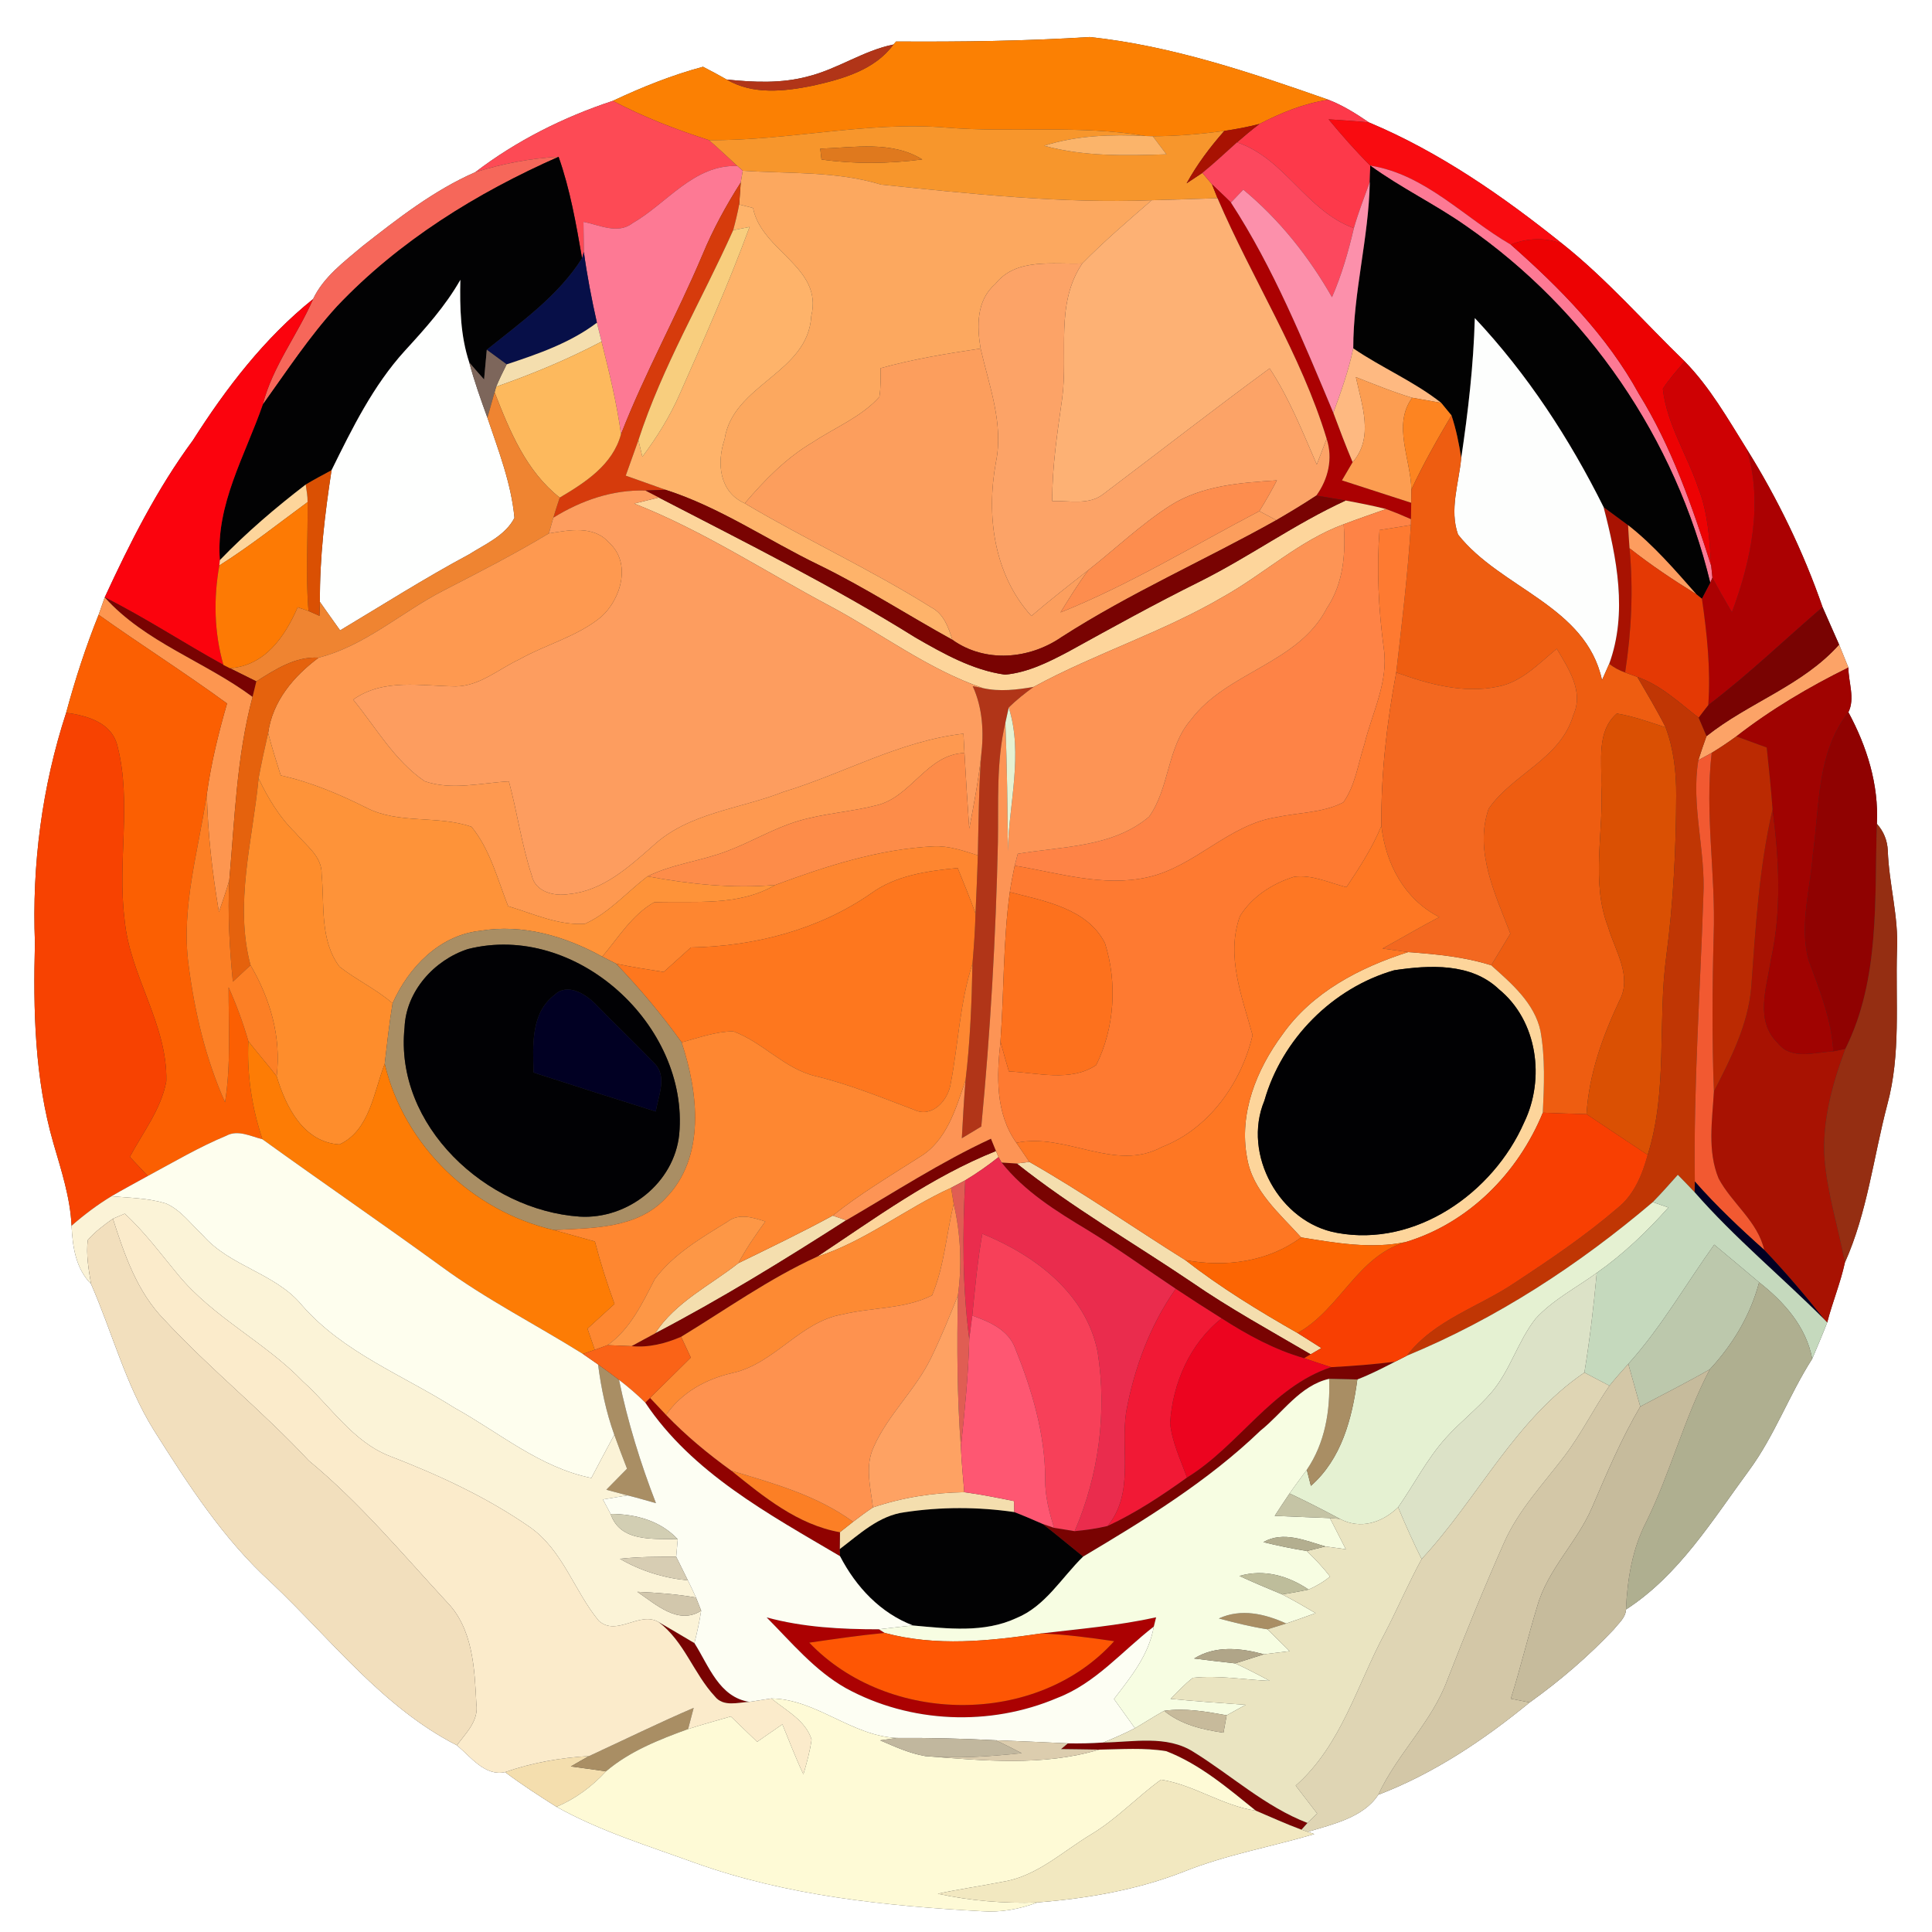 <?xml version="1.0" encoding="UTF-8" ?>
<!DOCTYPE svg PUBLIC "-//W3C//DTD SVG 1.1//EN" "http://www.w3.org/Graphics/SVG/1.1/DTD/svg11.dtd">
<svg width="250pt" height="250pt" viewBox="0 0 250 250" version="1.1" xmlns="http://www.w3.org/2000/svg">
<rect x="0" y="0" width="250" height="250" fill="#333333" stroke="none"/>
<g id="#ffffffff">
<path fill="#ffffff" opacity="1.00" d=" M 0.00 0.00 L 250.00 0.00 L 250.00 250.00 L 0.00 250.00 L 0.00 0.00 M 115.95 5.37 L 115.61 5.76 C 111.70 6.55 108.39 8.94 104.54 9.89 C 101.12 10.82 97.52 10.65 94.03 10.29 C 93.02 9.71 92.00 9.17 90.97 8.64 C 86.95 9.72 83.06 11.28 79.30 13.05 C 72.93 15.15 66.84 18.20 61.50 22.28 C 56.13 24.63 51.46 28.29 46.88 31.88 C 44.51 33.89 41.87 35.83 40.51 38.70 C 34.22 43.75 29.26 50.22 24.95 56.99 C 20.32 63.26 16.81 70.25 13.55 77.30 C 13.29 78.05 13.02 78.80 12.76 79.55 C 11.10 83.69 9.72 87.93 8.56 92.23 C 5.43 101.81 4.12 111.93 4.52 122.00 C 4.29 130.71 4.48 139.53 6.92 147.96 C 7.93 151.45 9.09 154.95 9.26 158.61 C 9.39 161.31 9.79 164.13 11.78 166.14 C 14.53 172.42 16.26 179.19 19.90 185.05 C 24.35 192.11 28.93 199.21 35.16 204.85 C 42.85 212.14 49.52 220.94 59.12 225.84 C 60.90 227.32 62.76 229.89 65.36 229.31 C 67.50 230.92 69.75 232.37 72.01 233.80 C 77.68 236.97 83.91 238.86 89.98 241.07 C 101.85 245.31 114.50 246.62 127.01 247.31 C 129.47 247.50 131.92 247.05 134.22 246.18 C 140.66 245.66 147.12 244.57 153.16 242.20 C 158.62 240.01 164.44 238.99 170.07 237.33 L 169.23 237.04 C 172.43 236.05 176.40 235.22 178.35 232.24 C 185.53 229.50 192.01 225.15 197.93 220.30 C 201.85 217.50 205.53 214.34 208.84 210.83 C 209.44 210.05 210.37 209.33 210.40 208.27 C 217.25 203.84 221.57 196.73 226.31 190.29 C 229.62 185.81 231.50 180.51 234.50 175.83 C 235.15 174.27 235.83 172.72 236.44 171.13 C 237.11 168.52 238.16 166.01 238.73 163.37 C 241.63 156.90 242.42 149.77 244.21 142.96 C 245.99 136.44 245.27 129.65 245.47 122.99 C 245.70 118.63 244.43 114.40 244.28 110.06 C 244.22 108.75 243.75 107.59 242.87 106.60 C 243.12 101.51 241.58 96.60 239.18 92.16 C 240.07 90.39 239.18 88.26 239.18 86.38 C 238.77 85.39 238.38 84.40 237.98 83.41 C 237.25 81.79 236.56 80.17 235.84 78.56 C 233.36 71.40 230.01 64.50 226.01 58.08 C 223.56 54.16 221.25 50.08 217.99 46.76 C 212.75 41.68 207.91 36.11 202.19 31.56 C 194.50 25.39 186.26 19.66 177.14 15.84 C 175.48 14.71 173.77 13.63 171.90 12.91 C 161.87 9.39 151.62 5.92 141.01 4.79 C 132.67 5.32 124.31 5.42 115.95 5.37 Z" />
</g>
<g id="#fb8003ff">
<path fill="#fb8003" opacity="1.00" d=" M 115.95 5.37 C 124.31 5.42 132.67 5.32 141.01 4.79 C 151.62 5.92 161.87 9.39 171.90 12.91 C 168.74 13.37 165.78 14.59 162.97 16.04 C 161.48 16.43 159.96 16.71 158.43 16.94 C 155.36 17.36 152.27 17.62 149.17 17.63 L 148.27 17.60 C 139.71 16.12 131.04 17.21 122.43 16.51 C 112.15 15.67 102.00 18.24 91.73 18.13 C 87.46 16.76 83.27 15.15 79.30 13.05 C 83.06 11.28 86.95 9.72 90.97 8.64 C 92.00 9.17 93.02 9.71 94.03 10.29 C 97.42 12.30 101.52 11.83 105.21 11.08 C 109.02 10.22 113.18 9.08 115.61 5.76 L 115.95 5.37 Z" />
</g>
<g id="#b13518ff">
<path fill="#b13518" opacity="1.00" d=" M 104.54 9.89 C 108.39 8.94 111.70 6.55 115.61 5.76 C 113.18 9.08 109.02 10.22 105.21 11.08 C 101.52 11.83 97.42 12.30 94.03 10.29 C 97.52 10.65 101.12 10.82 104.54 9.89 Z" />
<path fill="#b13518" opacity="1.00" d=" M 125.87 88.79 C 126.20 88.85 126.86 88.97 127.18 89.04 C 129.35 89.53 131.60 89.26 133.76 88.88 C 132.63 89.70 131.53 90.57 130.53 91.55 C 130.42 92.04 130.21 93.02 130.10 93.51 C 128.89 98.57 129.22 103.81 129.13 108.97 C 128.86 121.26 128.15 133.54 126.98 145.77 C 126.13 146.28 125.29 146.78 124.46 147.29 C 124.60 144.79 124.73 142.29 124.94 139.79 C 125.54 134.78 125.74 129.74 125.84 124.69 C 126.02 122.54 126.18 120.38 126.23 118.21 C 126.34 115.70 126.46 113.19 126.53 110.68 C 126.63 106.38 126.65 102.09 126.96 97.80 C 127.33 94.75 127.16 91.62 125.87 88.79 Z" />
</g>
<g id="#fd4a55ff">
<path fill="#fd4a55" opacity="1.00" d=" M 61.50 22.28 C 66.84 18.20 72.93 15.15 79.30 13.05 C 83.27 15.15 87.46 16.76 91.73 18.13 C 92.99 19.20 94.19 20.36 95.42 21.48 C 89.78 21.27 86.30 26.32 81.85 28.88 C 79.93 30.36 77.57 29.10 75.50 28.71 C 75.52 30.01 75.53 31.30 75.55 32.60 L 75.32 33.42 C 74.55 28.99 73.78 24.54 72.28 20.29 C 68.62 20.48 65.00 21.19 61.50 22.28 Z" />
</g>
<g id="#fd394aff">
<path fill="#fd394a" opacity="1.00" d=" M 162.97 16.04 C 165.78 14.59 168.74 13.37 171.90 12.91 C 173.77 13.63 175.48 14.71 177.14 15.84 C 175.40 15.66 173.66 15.56 171.92 15.44 C 173.63 17.51 175.41 19.53 177.31 21.43 C 177.30 21.96 177.26 23.02 177.25 23.55 C 176.53 25.53 175.77 27.49 175.19 29.52 C 169.05 27.31 166.30 20.52 160.07 18.42 C 161.01 17.60 161.97 16.80 162.97 16.04 Z" />
</g>
<g id="#f90b10ff">
<path fill="#f90b10" opacity="1.00" d=" M 171.92 15.44 C 173.66 15.56 175.40 15.66 177.14 15.84 C 186.26 19.66 194.50 25.39 202.19 31.56 C 200.00 30.70 197.65 30.78 195.49 31.65 C 189.49 28.18 184.42 22.54 177.31 21.43 C 175.41 19.53 173.63 17.51 171.92 15.44 Z" />
</g>
<g id="#f7962cff">
<path fill="#f7962c" opacity="1.00" d=" M 91.73 18.13 C 102.00 18.24 112.15 15.67 122.43 16.51 C 131.04 17.21 139.71 16.12 148.27 17.60 C 143.85 17.38 139.36 17.50 135.11 18.86 C 140.27 20.28 145.64 20.14 150.94 19.97 C 150.35 19.19 149.76 18.41 149.17 17.63 C 152.27 17.62 155.36 17.36 158.43 16.94 C 156.58 19.03 154.90 21.27 153.55 23.72 C 154.06 23.38 155.08 22.71 155.59 22.37 C 155.90 22.74 156.52 23.48 156.83 23.85 C 157.01 24.30 157.37 25.20 157.55 25.65 C 154.71 25.75 151.87 25.83 149.03 25.91 C 137.33 26.35 125.63 25.09 114.02 23.89 C 108.18 22.11 102.10 22.50 96.11 22.09 L 95.42 21.48 C 94.19 20.36 92.99 19.20 91.73 18.13 M 106.14 19.24 C 106.18 19.59 106.26 20.29 106.30 20.64 C 110.62 21.25 115.02 21.19 119.34 20.63 C 115.40 18.19 110.52 19.09 106.14 19.24 Z" />
</g>
<g id="#a81202ff">
<path fill="#a81202" opacity="1.00" d=" M 158.43 16.94 C 159.96 16.71 161.48 16.43 162.97 16.04 C 161.97 16.80 161.01 17.60 160.07 18.42 C 158.58 19.75 157.14 21.12 155.59 22.37 C 155.08 22.71 154.06 23.38 153.55 23.72 C 154.90 21.27 156.58 19.03 158.43 16.94 Z" />
<path fill="#a81202" opacity="1.00" d=" M 207.50 65.61 C 208.54 66.40 209.62 67.15 210.67 67.95 C 210.72 68.95 210.79 69.94 210.86 70.94 C 211.37 76.30 211.11 81.70 210.29 87.02 C 209.54 86.76 208.85 86.39 208.23 85.90 C 210.63 79.31 209.21 72.18 207.50 65.61 Z" />
<path fill="#a81202" opacity="1.00" d=" M 229.37 104.72 C 230.21 111.18 230.57 117.79 229.15 124.20 C 228.62 127.74 227.03 132.09 230.05 134.98 C 231.76 137.22 234.87 136.16 237.23 136.04 C 237.62 135.96 238.40 135.80 238.79 135.72 C 237.10 140.26 235.76 145.09 236.10 149.98 C 236.47 154.53 237.90 158.90 238.73 163.37 C 238.16 166.01 237.11 168.52 236.44 171.13 L 236.02 170.69 C 233.57 167.60 231.01 164.60 228.29 161.74 C 227.43 158.02 224.12 155.74 222.39 152.50 C 220.91 148.93 221.57 144.97 221.78 141.23 C 223.96 136.98 226.20 132.61 226.61 127.76 C 227.17 120.04 227.62 112.29 229.37 104.72 Z" />
</g>
<g id="#fbb46aff">
<path fill="#fbb46a" opacity="1.00" d=" M 135.11 18.86 C 139.36 17.50 143.85 17.38 148.27 17.60 L 149.17 17.63 C 149.76 18.41 150.35 19.19 150.94 19.97 C 145.64 20.14 140.27 20.28 135.11 18.86 Z" />
</g>
<g id="#df791eff">
<path fill="#df791e" opacity="1.00" d=" M 106.14 19.24 C 110.52 19.09 115.40 18.19 119.34 20.63 C 115.02 21.19 110.62 21.25 106.30 20.64 C 106.26 20.29 106.18 19.59 106.14 19.24 Z" />
</g>
<g id="#fc485eff">
<path fill="#fc485e" opacity="1.00" d=" M 155.59 22.37 C 157.14 21.12 158.58 19.75 160.07 18.42 C 166.30 20.52 169.05 27.31 175.19 29.52 C 174.48 32.57 173.61 35.58 172.36 38.46 C 169.35 33.19 165.56 28.41 160.88 24.54 C 160.48 24.95 159.68 25.79 159.28 26.21 C 158.48 25.40 157.64 24.64 156.83 23.85 C 156.52 23.48 155.90 22.74 155.59 22.37 Z" />
</g>
<g id="#f6675aff">
<path fill="#f6675a" opacity="1.00" d=" M 61.50 22.28 C 65.00 21.19 68.62 20.48 72.28 20.29 C 61.68 24.97 51.64 31.18 43.63 39.63 C 40.03 43.57 37.10 48.04 34.00 52.36 C 35.27 47.40 38.51 43.34 40.51 38.70 C 41.87 35.83 44.51 33.89 46.88 31.88 C 51.46 28.29 56.13 24.63 61.50 22.28 Z" />
</g>
<g id="#020203ff">
<path fill="#020203" opacity="1.00" d=" M 43.63 39.63 C 51.64 31.18 61.68 24.97 72.28 20.29 C 73.78 24.54 74.55 28.99 75.32 33.42 C 72.22 38.31 67.42 41.69 62.99 45.26 C 62.87 46.54 62.75 47.82 62.64 49.10 C 61.99 48.37 61.35 47.64 60.72 46.90 C 59.58 43.45 59.49 39.80 59.57 36.21 C 57.64 39.61 55.01 42.53 52.38 45.40 C 48.28 49.91 45.57 55.43 42.90 60.85 C 41.77 61.45 40.65 62.05 39.56 62.70 C 35.64 65.71 31.88 68.92 28.45 72.48 C 27.90 65.31 31.73 58.92 34.00 52.36 C 37.10 48.04 40.03 43.57 43.63 39.63 Z" />
<path fill="#020203" opacity="1.00" d=" M 117.07 195.68 C 121.76 194.97 126.56 194.98 131.25 195.66 C 132.48 196.13 133.69 196.66 134.91 197.19 C 136.69 198.56 138.40 200.01 140.16 201.42 C 137.36 204.15 135.28 207.84 131.52 209.38 C 127.33 211.33 122.60 210.74 118.16 210.34 C 113.91 208.73 110.76 205.34 108.70 201.37 L 108.65 200.46 C 111.22 198.52 113.73 196.11 117.07 195.68 Z" />
</g>
<g id="#fd7994ff">
<path fill="#fd7994" opacity="1.00" d=" M 81.85 28.88 C 86.30 26.32 89.78 21.27 95.42 21.48 L 96.11 22.09 C 96.04 22.47 95.91 23.23 95.85 23.61 C 93.96 26.58 92.26 29.68 90.91 32.94 C 87.60 40.78 83.45 48.25 80.36 56.18 C 79.81 52.13 78.83 48.16 77.84 44.20 C 77.69 43.59 77.39 42.37 77.24 41.76 C 76.56 38.73 75.97 35.68 75.55 32.60 C 75.53 31.30 75.52 30.01 75.50 28.71 C 77.57 29.10 79.93 30.36 81.85 28.88 Z" />
<path fill="#fd7994" opacity="1.00" d=" M 177.31 21.43 C 184.42 22.54 189.49 28.18 195.49 31.65 C 201.86 37.27 207.94 43.44 212.06 50.95 C 216.33 57.84 218.98 65.54 221.43 73.22 C 221.47 73.60 221.55 74.36 221.59 74.74 L 221.31 75.42 C 216.82 56.82 205.43 40.13 189.70 29.24 C 185.70 26.43 181.26 24.31 177.31 21.43 Z" />
</g>
<g id="#fca85fff">
<path fill="#fca85f" opacity="1.00" d=" M 96.11 22.09 C 102.10 22.50 108.18 22.11 114.02 23.89 C 125.63 25.09 137.33 26.35 149.03 25.91 C 145.97 28.56 142.89 31.20 140.05 34.09 C 136.24 34.24 131.48 33.32 128.78 36.76 C 126.34 38.85 126.40 42.21 126.89 45.10 C 122.54 45.75 118.19 46.46 113.95 47.64 C 113.94 48.88 113.99 50.13 113.79 51.36 C 111.45 53.97 108.07 55.30 105.20 57.21 C 101.75 59.23 98.94 62.12 96.37 65.13 C 93.07 63.66 92.72 59.91 93.76 56.85 C 94.82 49.71 104.59 48.31 104.98 40.87 C 106.53 34.55 98.54 32.53 97.44 26.91 C 97.00 26.80 96.10 26.57 95.65 26.46 C 95.70 25.75 95.80 24.32 95.85 23.61 C 95.91 23.23 96.04 22.47 96.11 22.09 Z" />
</g>
<g id="#020202ff">
<path fill="#020202" opacity="1.00" d=" M 177.31 21.43 C 181.26 24.31 185.70 26.43 189.70 29.24 C 205.43 40.13 216.82 56.82 221.31 75.42 C 221.04 75.93 220.50 76.96 220.23 77.48 L 219.51 76.90 C 216.73 73.75 213.98 70.54 210.67 67.95 C 209.62 67.15 208.54 66.40 207.50 65.61 C 203.08 56.74 197.64 48.41 190.84 41.16 C 190.68 47.24 189.97 53.28 189.08 59.29 C 188.80 57.41 188.42 55.55 187.82 53.75 C 187.49 53.35 186.82 52.53 186.49 52.13 C 182.97 49.35 178.80 47.60 175.11 45.08 C 175.10 37.83 177.12 30.78 177.25 23.55 C 177.26 23.02 177.30 21.96 177.31 21.43 Z" />
</g>
<g id="#d63b0cff">
<path fill="#d63b0c" opacity="1.00" d=" M 90.91 32.94 C 92.26 29.68 93.96 26.58 95.85 23.61 C 95.80 24.32 95.70 25.75 95.65 26.46 C 95.44 27.58 95.17 28.69 94.87 29.79 C 90.81 38.85 85.69 47.46 82.61 56.95 C 82.07 58.48 81.51 60.01 80.97 61.55 C 82.69 62.15 84.40 62.77 86.12 63.38 C 85.47 63.40 84.17 63.46 83.52 63.48 C 79.26 63.34 75.18 64.77 71.60 66.99 C 71.86 66.12 72.14 65.26 72.43 64.39 C 75.74 62.43 79.29 60.15 80.36 56.18 C 83.45 48.25 87.60 40.78 90.91 32.94 Z" />
</g>
<g id="#ab0102ff">
<path fill="#ab0102" opacity="1.00" d=" M 156.83 23.85 C 157.64 24.64 158.48 25.40 159.28 26.21 C 164.79 34.67 168.63 44.13 172.53 53.41 C 173.33 55.56 174.14 57.70 175.03 59.81 C 174.57 60.59 174.11 61.38 173.65 62.16 C 176.64 63.13 179.62 64.10 182.61 65.06 C 182.60 65.59 182.59 66.65 182.58 67.18 C 181.52 66.71 180.45 66.27 179.36 65.87 C 177.63 65.43 175.88 65.09 174.13 64.77 C 172.86 64.54 171.59 64.34 170.33 64.13 C 171.88 61.99 172.50 59.34 171.67 56.78 C 168.34 45.81 162.03 36.12 157.55 25.65 C 157.37 25.20 157.01 24.30 156.83 23.85 Z" />
<path fill="#ab0102" opacity="1.00" d=" M 226.01 58.08 C 230.01 64.50 233.36 71.40 235.84 78.56 C 230.92 82.79 226.23 87.31 221.05 91.24 C 221.38 86.63 220.89 82.03 220.23 77.48 C 220.50 76.96 221.04 75.93 221.31 75.42 L 221.59 74.74 C 222.38 76.26 223.25 77.74 224.11 79.22 C 226.59 72.56 228.19 65.04 226.01 58.08 Z" />
<path fill="#ab0102" opacity="1.00" d=" M 99.20 209.29 C 103.93 210.58 108.85 210.83 113.73 210.83 L 114.48 211.30 C 111.21 211.61 107.97 212.09 104.72 212.56 C 114.91 223.23 134.20 223.47 144.17 212.37 C 141.03 211.91 137.88 211.49 134.71 211.37 C 139.69 210.78 144.70 210.36 149.60 209.28 C 149.53 209.58 149.37 210.18 149.30 210.48 C 145.21 213.64 141.76 217.82 136.82 219.71 C 128.10 223.43 117.79 223.01 109.46 218.45 C 105.42 216.17 102.43 212.54 99.20 209.29 Z" />
</g>
<g id="#fc90abff">
<path fill="#fc90ab" opacity="1.00" d=" M 159.28 26.21 C 159.68 25.79 160.48 24.95 160.88 24.54 C 165.56 28.41 169.35 33.19 172.36 38.46 C 173.61 35.58 174.48 32.57 175.19 29.52 C 175.77 27.49 176.53 25.53 177.25 23.55 C 177.12 30.78 175.10 37.83 175.11 45.08 C 174.51 47.93 173.54 50.68 172.53 53.41 C 168.63 44.13 164.79 34.67 159.28 26.21 Z" />
</g>
<g id="#feb36aff">
<path fill="#feb36a" opacity="1.00" d=" M 95.65 26.46 C 96.10 26.57 97.00 26.80 97.44 26.91 C 98.54 32.53 106.53 34.55 104.98 40.87 C 104.59 48.31 94.82 49.71 93.76 56.85 C 92.72 59.91 93.07 63.66 96.37 65.13 C 104.29 69.84 112.69 73.69 120.49 78.59 C 122.12 79.42 122.72 81.17 123.24 82.79 C 117.45 79.60 111.89 75.99 105.93 73.09 C 99.31 69.89 93.17 65.64 86.12 63.38 C 84.40 62.77 82.69 62.15 80.97 61.55 C 81.51 60.01 82.07 58.48 82.61 56.95 C 82.74 57.48 82.99 58.56 83.12 59.10 C 85.02 56.57 86.70 53.86 87.97 50.96 C 91.12 43.83 94.31 36.70 96.99 29.37 C 96.46 29.47 95.40 29.68 94.87 29.79 C 95.17 28.69 95.44 27.58 95.65 26.46 Z" />
</g>
<g id="#fdb174ff">
<path fill="#fdb174" opacity="1.00" d=" M 149.03 25.91 C 151.87 25.83 154.71 25.75 157.55 25.65 C 162.03 36.12 168.34 45.81 171.67 56.78 C 171.35 57.61 170.71 59.27 170.39 60.10 C 168.54 55.87 166.84 51.54 164.29 47.67 C 157.06 52.97 150.00 58.48 142.85 63.87 C 140.96 65.43 138.39 64.76 136.16 64.84 C 136.14 60.37 136.83 55.95 137.45 51.53 C 138.23 45.71 136.52 39.29 140.05 34.09 C 142.89 31.20 145.97 28.56 149.03 25.91 Z" />
</g>
<g id="#f8ce7eff">
<path fill="#f8ce7e" opacity="1.00" d=" M 94.87 29.79 C 95.40 29.68 96.46 29.47 96.99 29.37 C 94.31 36.70 91.12 43.83 87.97 50.96 C 86.70 53.86 85.02 56.57 83.12 59.10 C 82.99 58.56 82.74 57.48 82.61 56.95 C 85.69 47.46 90.81 38.85 94.87 29.79 Z" />
</g>
<g id="#ed0203ff">
<path fill="#ed0203" opacity="1.00" d=" M 195.49 31.65 C 197.65 30.78 200.00 30.70 202.19 31.56 C 207.91 36.11 212.75 41.68 217.99 46.76 C 217.01 47.92 215.99 49.04 215.17 50.32 C 215.70 54.93 218.35 58.92 219.80 63.26 C 221.03 66.43 221.21 69.86 221.43 73.22 C 218.98 65.54 216.33 57.84 212.06 50.95 C 207.94 43.44 201.86 37.27 195.49 31.65 Z" />
</g>
<g id="#070f48ff">
<path fill="#070f48" opacity="1.00" d=" M 75.32 33.42 L 75.55 32.60 C 75.97 35.68 76.56 38.73 77.24 41.76 C 73.77 44.38 69.64 45.80 65.56 47.15 C 64.70 46.52 63.84 45.89 62.99 45.26 C 67.42 41.69 72.22 38.31 75.32 33.42 Z" />
</g>
<g id="#fca367ff">
<path fill="#fca367" opacity="1.00" d=" M 128.78 36.76 C 131.48 33.32 136.24 34.24 140.05 34.09 C 136.52 39.29 138.23 45.71 137.45 51.53 C 136.83 55.95 136.14 60.37 136.16 64.84 C 138.39 64.76 140.96 65.43 142.85 63.87 C 150.00 58.48 157.06 52.97 164.29 47.67 C 166.84 51.54 168.54 55.87 170.39 60.10 C 170.71 59.27 171.35 57.61 171.67 56.78 C 172.50 59.34 171.88 61.99 170.33 64.13 C 168.64 65.25 166.90 66.29 165.15 67.31 C 164.60 67.01 163.51 66.43 162.96 66.14 C 163.77 64.85 164.52 63.51 165.23 62.16 C 160.50 62.46 155.52 62.82 151.41 65.43 C 147.62 67.87 144.35 71.00 140.82 73.78 C 138.34 75.72 135.85 77.66 133.46 79.71 C 128.60 74.35 127.60 66.73 128.87 59.83 C 129.90 54.80 127.99 49.93 126.89 45.10 C 126.40 42.21 126.34 38.85 128.78 36.76 Z" />
<path fill="#fca367" opacity="1.00" d=" M 237.98 83.41 C 238.38 84.40 238.77 85.39 239.18 86.38 C 234.08 88.89 229.17 91.80 224.68 95.29 C 223.64 96.04 222.58 96.76 221.49 97.42 C 220.92 97.74 220.34 98.05 219.77 98.35 C 220.10 97.31 220.45 96.28 220.82 95.26 C 226.28 90.91 233.28 88.70 237.98 83.41 Z" />
</g>
<g id="#fefffeff">
<path fill="#fefffe" opacity="1.00" d=" M 52.38 45.40 C 55.01 42.53 57.64 39.61 59.57 36.21 C 59.49 39.80 59.58 43.45 60.72 46.90 C 61.37 49.32 62.21 51.69 63.07 54.05 C 64.49 58.28 66.16 62.53 66.57 67.01 C 65.38 69.32 62.80 70.40 60.71 71.73 C 55.01 74.78 49.56 78.25 44.01 81.57 C 43.13 80.35 42.27 79.12 41.40 77.89 C 41.35 72.17 42.04 66.50 42.90 60.85 C 45.57 55.43 48.28 49.91 52.38 45.40 Z" />
</g>
<g id="#fb030dff">
<path fill="#fb030d" opacity="1.00" d=" M 24.95 56.99 C 29.26 50.22 34.22 43.75 40.51 38.70 C 38.51 43.34 35.27 47.40 34.00 52.36 C 31.73 58.92 27.90 65.31 28.45 72.48 L 28.38 73.17 C 27.62 77.46 27.71 81.84 28.91 86.04 C 23.75 83.20 18.82 79.94 13.55 77.30 C 16.81 70.25 20.32 63.26 24.95 56.99 Z" />
</g>
<g id="#f4deaeff">
<path fill="#f4deae" opacity="1.00" d=" M 65.56 47.15 C 69.64 45.80 73.77 44.38 77.24 41.76 C 77.39 42.37 77.69 43.59 77.84 44.20 C 73.45 46.51 68.87 48.41 64.20 50.04 C 64.61 49.06 65.08 48.10 65.56 47.15 Z" />
<path fill="#f4deae" opacity="1.00" d=" M 131.57 150.56 C 131.98 150.50 132.80 150.40 133.20 150.35 C 140.11 154.28 146.64 158.84 153.38 163.06 C 157.95 166.61 162.88 169.63 167.90 172.49 C 168.93 173.13 169.96 173.79 170.98 174.44 C 170.64 174.64 169.95 175.05 169.60 175.25 C 164.40 172.20 159.11 169.31 154.15 165.88 C 146.61 160.79 138.70 156.23 131.57 150.56 Z" />
<path fill="#f4deae" opacity="1.00" d=" M 95.55 163.45 C 99.64 161.45 103.75 159.48 107.75 157.30 C 108.19 157.45 109.06 157.75 109.50 157.90 C 101.44 163.07 93.27 168.10 84.77 172.54 C 87.38 168.50 91.87 166.35 95.55 163.45 Z" />
<path fill="#f4deae" opacity="1.00" d=" M 112.96 195.06 C 116.77 193.77 120.77 193.15 124.78 193.09 C 126.94 193.38 129.08 193.81 131.21 194.24 C 131.22 194.59 131.24 195.31 131.25 195.66 C 126.56 194.98 121.76 194.97 117.07 195.68 C 113.73 196.11 111.22 198.52 108.65 200.46 C 108.66 199.91 108.67 198.82 108.68 198.27 C 109.11 197.93 109.96 197.26 110.39 196.92 C 111.23 196.27 112.08 195.64 112.96 195.06 Z" />
<path fill="#f4deae" opacity="1.00" d=" M 65.36 229.31 C 68.87 228.09 72.53 227.45 76.24 227.23 C 75.44 227.67 74.65 228.12 73.87 228.58 C 75.39 228.78 76.91 228.99 78.42 229.21 C 76.62 231.17 74.47 232.76 72.01 233.80 C 69.75 232.37 67.50 230.92 65.36 229.31 Z" />
</g>
<g id="#fdfefdff">
<path fill="#fdfefd" opacity="1.00" d=" M 190.84 41.16 C 197.64 48.41 203.08 56.74 207.50 65.61 C 209.21 72.18 210.63 79.31 208.23 85.90 C 207.92 86.60 207.61 87.30 207.30 88.00 C 205.22 78.37 194.16 76.15 188.67 69.17 C 187.53 65.97 188.77 62.54 189.08 59.29 C 189.97 53.28 190.68 47.24 190.84 41.16 Z" />
</g>
<g id="#fdb95dff">
<path fill="#fdb95d" opacity="1.00" d=" M 64.20 50.04 C 68.87 48.41 73.45 46.51 77.84 44.20 C 78.83 48.16 79.81 52.13 80.36 56.18 C 79.29 60.15 75.74 62.43 72.43 64.39 C 68.08 60.97 65.95 55.77 64.00 50.76 L 64.20 50.04 Z" />
</g>
<g id="#7d665bff">
<path fill="#7d665b" opacity="1.00" d=" M 62.99 45.26 C 63.84 45.89 64.70 46.52 65.56 47.15 C 65.08 48.10 64.61 49.06 64.20 50.04 L 64.00 50.76 C 63.69 51.86 63.38 52.95 63.07 54.05 C 62.21 51.69 61.37 49.32 60.72 46.90 C 61.35 47.64 61.99 48.37 62.64 49.10 C 62.75 47.82 62.87 46.54 62.99 45.26 Z" />
</g>
<g id="#fc9e5dff">
<path fill="#fc9e5d" opacity="1.00" d=" M 113.95 47.64 C 118.19 46.46 122.54 45.75 126.89 45.10 C 127.99 49.93 129.90 54.80 128.87 59.83 C 127.60 66.73 128.60 74.35 133.46 79.71 C 135.85 77.66 138.34 75.72 140.82 73.78 C 139.52 75.54 138.37 77.39 137.23 79.25 C 146.17 75.66 154.44 70.60 162.96 66.14 C 163.51 66.43 164.60 67.01 165.15 67.31 C 155.95 72.47 146.25 76.72 137.36 82.44 C 133.18 85.32 127.48 85.81 123.24 82.79 C 122.72 81.17 122.12 79.42 120.49 78.59 C 112.69 73.69 104.29 69.84 96.37 65.13 C 98.94 62.12 101.75 59.23 105.20 57.21 C 108.07 55.30 111.45 53.97 113.79 51.36 C 113.99 50.13 113.94 48.88 113.95 47.64 Z" />
</g>
<g id="#feb981ff">
<path fill="#feb981" opacity="1.00" d=" M 175.11 45.08 C 178.80 47.60 182.97 49.35 186.49 52.13 C 185.24 51.92 183.99 51.70 182.74 51.47 C 180.26 50.73 177.86 49.74 175.45 48.80 C 176.22 52.42 177.82 56.61 175.03 59.81 C 174.14 57.70 173.33 55.56 172.53 53.41 C 173.54 50.68 174.51 47.93 175.11 45.08 Z" />
</g>
<g id="#ce0103ff">
<path fill="#ce0103" opacity="1.00" d=" M 215.17 50.32 C 215.99 49.04 217.01 47.92 217.99 46.76 C 221.25 50.08 223.56 54.16 226.01 58.08 C 228.19 65.04 226.59 72.56 224.11 79.22 C 223.25 77.74 222.38 76.26 221.59 74.74 C 221.55 74.36 221.47 73.60 221.43 73.22 C 221.21 69.86 221.03 66.43 219.80 63.26 C 218.35 58.92 215.70 54.93 215.17 50.32 Z" />
</g>
<g id="#fc9d51ff">
<path fill="#fc9d51" opacity="1.00" d=" M 175.45 48.80 C 177.86 49.74 180.26 50.73 182.74 51.47 C 180.16 54.96 182.57 59.46 182.63 63.36 C 182.63 63.78 182.61 64.64 182.61 65.06 C 179.62 64.10 176.64 63.13 173.65 62.16 C 174.11 61.38 174.57 60.59 175.03 59.81 C 177.82 56.61 176.22 52.42 175.45 48.80 Z" />
</g>
<g id="#ef8431ff">
<path fill="#ef8431" opacity="1.00" d=" M 64.00 50.76 C 65.95 55.77 68.08 60.97 72.43 64.39 C 72.14 65.26 71.86 66.12 71.60 66.99 C 71.46 67.50 71.17 68.51 71.03 69.02 C 66.60 71.69 62.00 74.04 57.40 76.41 C 51.96 79.20 47.27 83.56 41.23 85.10 C 38.20 84.93 35.63 86.62 33.17 88.17 C 32.03 87.60 30.89 87.03 29.75 86.47 C 34.31 86.14 36.86 82.38 38.52 78.58 C 38.87 78.70 39.57 78.94 39.92 79.06 C 40.27 79.22 40.98 79.53 41.34 79.69 C 41.35 79.24 41.38 78.34 41.40 77.89 C 42.27 79.12 43.13 80.35 44.01 81.57 C 49.56 78.25 55.01 74.78 60.71 71.73 C 62.80 70.40 65.38 69.32 66.57 67.01 C 66.16 62.53 64.49 58.28 63.07 54.05 C 63.38 52.95 63.69 51.86 64.00 50.76 Z" />
</g>
<g id="#fd8421ff">
<path fill="#fd8421" opacity="1.00" d=" M 182.63 63.36 C 182.57 59.46 180.16 54.96 182.74 51.47 C 183.99 51.70 185.24 51.92 186.49 52.13 C 186.82 52.53 187.49 53.35 187.82 53.75 C 185.97 56.88 184.16 60.05 182.63 63.36 Z" />
</g>
<g id="#ee5d11ff">
<path fill="#ee5d11" opacity="1.00" d=" M 187.82 53.75 C 188.42 55.55 188.80 57.41 189.08 59.29 C 188.77 62.54 187.53 65.97 188.67 69.17 C 194.16 76.15 205.22 78.37 207.30 88.00 C 207.61 87.30 207.92 86.60 208.23 85.90 C 208.85 86.39 209.54 86.76 210.29 87.02 C 210.68 87.16 211.47 87.46 211.87 87.60 C 213.12 89.76 214.41 91.89 215.53 94.12 C 213.45 93.44 211.38 92.69 209.22 92.33 C 206.55 94.64 207.32 98.47 207.20 101.58 C 207.56 107.71 205.81 114.08 208.10 119.99 C 208.99 123.05 211.26 126.32 209.54 129.51 C 207.36 134.14 205.61 139.01 205.30 144.17 C 203.41 144.12 201.52 144.05 199.64 143.98 C 199.81 140.46 199.96 136.89 199.34 133.41 C 198.56 129.79 195.59 127.26 192.96 124.91 C 193.79 123.54 194.61 122.18 195.44 120.81 C 193.50 115.73 190.74 110.14 192.63 104.65 C 195.73 100.15 201.96 98.18 203.58 92.54 C 204.99 89.46 202.95 86.52 201.45 83.95 C 199.12 85.85 196.91 88.26 193.83 88.85 C 189.36 89.78 184.85 88.53 180.67 87.02 C 181.41 80.67 182.16 74.31 182.57 67.94 L 182.58 67.18 C 182.59 66.65 182.60 65.59 182.61 65.06 C 182.61 64.64 182.63 63.78 182.63 63.36 C 184.16 60.05 185.97 56.88 187.82 53.75 Z" />
</g>
<g id="#da5003ff">
<path fill="#da5003" opacity="1.00" d=" M 39.56 62.70 C 40.65 62.05 41.77 61.45 42.90 60.85 C 42.04 66.50 41.35 72.17 41.40 77.89 C 41.38 78.34 41.35 79.24 41.34 79.69 C 40.98 79.53 40.27 79.22 39.92 79.06 C 39.52 74.37 39.86 69.66 39.80 64.97 C 39.82 64.20 39.66 63.45 39.56 62.70 Z" />
<path fill="#da5003" opacity="1.00" d=" M 209.22 92.33 C 211.38 92.69 213.45 93.44 215.53 94.12 C 216.58 96.93 216.92 99.95 216.90 102.94 C 216.88 109.88 216.53 116.82 215.62 123.71 C 214.47 132.26 215.84 141.09 213.21 149.44 C 210.56 147.70 207.94 145.93 205.30 144.17 C 205.61 139.01 207.36 134.14 209.54 129.51 C 211.26 126.32 208.99 123.05 208.10 119.99 C 205.81 114.08 207.56 107.71 207.20 101.58 C 207.32 98.47 206.55 94.64 209.22 92.33 Z" />
</g>
<g id="#fd8d4eff">
<path fill="#fd8d4e" opacity="1.00" d=" M 151.41 65.43 C 155.52 62.82 160.50 62.46 165.23 62.16 C 164.52 63.51 163.77 64.85 162.96 66.14 C 154.44 70.60 146.17 75.66 137.23 79.25 C 138.37 77.39 139.52 75.54 140.82 73.78 C 144.35 71.00 147.62 67.87 151.41 65.43 Z" />
</g>
<g id="#fdd59bff">
<path fill="#fdd59b" opacity="1.00" d=" M 28.45 72.48 C 31.88 68.92 35.64 65.71 39.56 62.70 C 39.66 63.45 39.82 64.20 39.80 64.97 C 36.02 67.75 32.35 70.67 28.38 73.17 L 28.45 72.48 Z" />
<path fill="#fdd59b" opacity="1.00" d=" M 82.07 65.16 C 82.86 64.96 84.45 64.57 85.25 64.38 C 96.44 70.18 107.75 75.81 118.46 82.50 C 122.08 84.58 125.86 86.72 130.05 87.30 C 133.00 87.03 135.71 85.67 138.29 84.30 C 143.91 81.20 149.53 78.09 155.28 75.24 C 161.72 72.02 167.58 67.77 174.13 64.77 C 175.88 65.09 177.63 65.43 179.36 65.87 C 177.53 66.52 175.69 67.15 173.87 67.84 C 168.12 69.96 163.59 74.25 158.30 77.21 C 150.46 81.81 141.73 84.55 133.76 88.88 C 131.60 89.26 129.35 89.53 127.18 89.04 C 120.06 86.59 114.02 81.96 107.43 78.44 C 99.00 73.97 90.98 68.66 82.07 65.16 Z" />
<path fill="#fdd59b" opacity="1.00" d=" M 182.21 123.20 C 185.83 123.47 189.48 123.80 192.96 124.91 C 195.59 127.26 198.56 129.79 199.34 133.41 C 199.96 136.89 199.81 140.46 199.64 143.98 C 196.44 151.78 190.06 158.26 181.90 160.72 C 177.40 161.65 172.84 160.84 168.37 160.12 C 165.61 157.05 162.07 154.11 161.37 149.81 C 160.29 144.10 162.58 138.42 165.93 133.89 C 169.78 128.40 175.96 125.19 182.21 123.20 M 180.41 125.55 C 172.45 127.83 165.87 134.46 163.61 142.43 C 160.71 149.38 165.60 158.21 173.00 159.53 C 183.20 161.43 193.22 154.35 197.22 145.25 C 199.96 139.60 198.96 132.08 193.95 128.00 C 190.35 124.57 184.97 124.87 180.41 125.55 Z" />
<path fill="#fdd59b" opacity="1.00" d=" M 105.71 162.63 C 113.18 157.68 120.49 152.29 128.88 148.94 L 129.21 149.73 C 127.84 150.82 126.40 151.83 124.90 152.73 C 124.44 152.97 123.53 153.46 123.07 153.70 C 117.13 156.40 111.97 160.62 105.71 162.63 Z" />
</g>
<g id="#790302ff">
<path fill="#790302" opacity="1.00" d=" M 83.52 63.48 C 84.17 63.46 85.47 63.40 86.12 63.38 C 93.17 65.64 99.31 69.89 105.93 73.09 C 111.89 75.99 117.45 79.60 123.24 82.79 C 127.48 85.81 133.18 85.32 137.36 82.44 C 146.25 76.72 155.95 72.47 165.15 67.31 C 166.90 66.29 168.64 65.25 170.33 64.13 C 171.59 64.34 172.86 64.54 174.13 64.77 C 167.58 67.77 161.72 72.02 155.28 75.24 C 149.53 78.09 143.91 81.20 138.29 84.30 C 135.71 85.67 133.00 87.03 130.05 87.30 C 125.86 86.72 122.08 84.58 118.46 82.50 C 107.75 75.81 96.44 70.18 85.25 64.38 C 84.81 64.15 83.95 63.71 83.52 63.48 Z" />
<path fill="#790302" opacity="1.00" d=" M 13.55 77.30 C 18.82 79.94 23.75 83.20 28.91 86.04 L 29.75 86.47 C 30.89 87.03 32.03 87.60 33.17 88.17 C 33.00 88.84 32.84 89.51 32.68 90.18 C 26.50 85.59 18.78 83.12 13.55 77.30 Z" />
<path fill="#790302" opacity="1.00" d=" M 221.05 91.24 C 226.23 87.31 230.92 82.79 235.84 78.56 C 236.56 80.17 237.25 81.79 237.98 83.41 C 233.28 88.70 226.28 90.91 220.82 95.26 C 220.48 94.46 220.14 93.66 219.80 92.87 C 220.11 92.46 220.73 91.64 221.05 91.24 Z" />
<path fill="#790302" opacity="1.00" d=" M 109.50 157.90 C 115.69 154.30 121.71 150.37 128.23 147.35 C 128.39 147.75 128.72 148.54 128.88 148.94 C 120.49 152.29 113.18 157.68 105.71 162.63 C 99.50 165.47 93.95 169.45 88.14 172.98 C 86.12 173.85 83.93 174.41 81.72 174.19 C 82.74 173.64 83.75 173.08 84.77 172.54 C 93.27 168.10 101.44 163.07 109.50 157.90 Z" />
<path fill="#790302" opacity="1.00" d=" M 129.60 150.43 C 130.09 150.46 131.08 150.53 131.57 150.56 C 138.70 156.23 146.61 160.79 154.15 165.88 C 159.11 169.31 164.40 172.20 169.60 175.25 L 168.75 175.75 C 164.92 174.66 161.41 172.73 158.08 170.60 C 156.08 169.35 154.10 168.07 152.14 166.77 C 148.34 164.24 144.65 161.56 140.75 159.18 C 136.70 156.74 132.58 154.19 129.60 150.43 Z" />
<path fill="#790302" opacity="1.00" d=" M 172.24 176.91 C 175.01 176.76 177.79 176.56 180.55 176.19 C 178.94 177.02 177.33 177.85 175.64 178.50 C 174.42 178.47 173.20 178.45 171.99 178.42 C 168.20 179.29 165.99 182.82 163.11 185.12 C 156.30 191.67 148.23 196.62 140.16 201.42 C 138.40 200.01 136.69 198.56 134.91 197.19 C 135.28 197.32 136.02 197.57 136.39 197.70 C 137.06 197.80 138.39 198.02 139.06 198.13 C 140.49 197.99 141.92 197.80 143.32 197.46 C 146.97 195.76 150.34 193.53 153.60 191.19 C 160.32 187.06 164.55 179.47 172.24 176.91 Z" />
<path fill="#790302" opacity="1.00" d=" M 85.22 209.89 C 86.78 210.78 88.31 211.71 89.86 212.62 C 91.72 215.55 93.06 219.63 96.98 220.22 C 95.49 220.29 93.59 220.91 92.50 219.51 C 89.75 216.56 88.54 212.39 85.22 209.89 Z" />
<path fill="#790302" opacity="1.00" d=" M 138.18 225.59 C 139.71 225.62 141.23 225.58 142.76 225.48 C 146.64 225.43 150.94 224.48 154.43 226.69 C 159.36 229.74 163.72 233.78 169.19 235.89 C 169.00 236.11 168.61 236.54 168.41 236.76 C 166.41 236.03 164.47 235.13 162.50 234.30 C 158.90 231.40 155.28 228.29 150.91 226.60 C 148.05 226.13 145.12 226.36 142.23 226.40 C 140.59 226.38 138.94 226.34 137.30 226.33 C 137.52 226.15 137.96 225.78 138.18 225.59 Z" />
</g>
<g id="#fd9d5fff">
<path fill="#fd9d5f" opacity="1.00" d=" M 71.60 66.99 C 75.18 64.77 79.26 63.34 83.52 63.48 C 83.95 63.71 84.81 64.15 85.25 64.38 C 84.45 64.57 82.86 64.96 82.07 65.16 C 90.98 68.66 99.00 73.97 107.43 78.44 C 114.02 81.96 120.06 86.59 127.18 89.04 C 126.86 88.97 126.20 88.85 125.87 88.79 C 127.16 91.62 127.33 94.75 126.96 97.80 C 126.61 100.97 126.02 104.10 125.42 107.22 C 125.19 103.96 124.98 100.70 124.80 97.44 C 124.77 96.81 124.70 95.56 124.67 94.94 C 116.46 95.87 109.20 100.09 101.40 102.46 C 95.74 104.70 89.11 105.15 84.48 109.46 C 81.34 112.22 77.99 115.28 73.63 115.69 C 71.74 116.01 69.27 115.44 68.81 113.28 C 67.50 109.31 66.94 105.14 65.85 101.11 C 62.25 101.30 58.45 102.31 54.95 101.09 C 51.04 98.42 48.65 94.14 45.70 90.53 C 49.66 87.73 54.51 88.78 59.00 88.82 C 62.10 88.77 64.54 86.56 67.23 85.31 C 70.69 83.36 74.71 82.38 77.81 79.81 C 80.39 77.49 81.73 72.81 78.80 70.21 C 76.84 67.95 73.61 68.60 71.03 69.02 C 71.17 68.51 71.46 67.50 71.60 66.99 Z" />
<path fill="#fd9d5f" opacity="1.00" d=" M 210.86 70.94 C 210.79 69.94 210.72 68.95 210.67 67.95 C 213.98 70.54 216.73 73.75 219.51 76.90 C 216.53 75.06 213.61 73.11 210.86 70.94 Z" />
</g>
<g id="#fd7a04ff">
<path fill="#fd7a04" opacity="1.00" d=" M 28.38 73.17 C 32.35 70.67 36.02 67.75 39.80 64.97 C 39.86 69.66 39.52 74.37 39.92 79.06 C 39.57 78.94 38.87 78.70 38.52 78.58 C 36.86 82.38 34.31 86.14 29.75 86.47 L 28.91 86.04 C 27.71 81.84 27.62 77.46 28.38 73.17 Z" />
</g>
<g id="#fe8346ff">
<path fill="#fe8346" opacity="1.00" d=" M 179.36 65.87 C 180.45 66.27 181.52 66.71 182.58 67.18 L 182.57 67.94 C 181.21 68.15 179.86 68.37 178.51 68.59 C 178.12 73.70 178.38 78.82 179.06 83.90 C 179.70 88.23 177.55 92.23 176.55 96.32 C 175.73 98.84 175.39 101.61 173.83 103.82 C 171.20 105.19 168.12 105.12 165.27 105.73 C 158.97 106.67 154.64 112.16 148.49 113.52 C 142.74 114.81 136.96 112.94 131.30 112.02 C 131.40 111.64 131.60 110.87 131.70 110.48 C 137.46 109.51 143.98 109.67 148.69 105.68 C 151.36 101.94 151.00 96.70 154.10 93.14 C 158.79 86.89 168.01 85.89 171.70 78.68 C 173.85 75.48 174.16 71.57 173.87 67.84 C 175.69 67.15 177.53 66.52 179.36 65.87 Z" />
</g>
<g id="#fe9950ff">
<path fill="#fe9950" opacity="1.00" d=" M 71.03 69.02 C 73.61 68.60 76.84 67.95 78.80 70.21 C 81.73 72.81 80.39 77.49 77.81 79.81 C 74.71 82.38 70.69 83.36 67.23 85.31 C 64.54 86.56 62.10 88.77 59.00 88.82 C 54.51 88.78 49.66 87.73 45.70 90.53 C 48.65 94.14 51.04 98.42 54.95 101.09 C 58.45 102.31 62.25 101.30 65.85 101.11 C 66.94 105.14 67.50 109.31 68.81 113.28 C 69.27 115.44 71.74 116.01 73.63 115.69 C 77.99 115.28 81.34 112.22 84.48 109.46 C 89.11 105.15 95.74 104.70 101.40 102.46 C 109.20 100.09 116.46 95.87 124.67 94.94 C 124.70 95.56 124.77 96.81 124.80 97.44 C 119.93 97.60 117.92 103.16 113.41 104.21 C 110.06 105.07 106.57 105.25 103.25 106.25 C 100.08 107.21 97.22 108.94 94.14 110.11 C 90.76 111.42 87.06 111.78 83.79 113.40 C 81.10 115.45 78.81 118.13 75.69 119.54 C 72.24 119.77 68.99 118.22 65.75 117.26 C 64.38 113.77 63.43 109.95 61.02 106.99 C 56.63 105.45 51.63 106.70 47.39 104.51 C 43.86 102.74 40.20 101.20 36.33 100.34 C 35.75 98.52 35.18 96.69 34.70 94.85 C 35.26 90.73 38.01 87.50 41.23 85.10 C 47.27 83.56 51.96 79.20 57.40 76.41 C 62.00 74.04 66.60 71.69 71.03 69.02 Z" />
</g>
<g id="#fd9455ff">
<path fill="#fd9455" opacity="1.00" d=" M 158.30 77.21 C 163.59 74.25 168.12 69.96 173.87 67.84 C 174.16 71.57 173.85 75.48 171.70 78.68 C 168.01 85.89 158.79 86.89 154.10 93.14 C 151.00 96.70 151.36 101.94 148.69 105.68 C 143.98 109.67 137.46 109.51 131.70 110.48 C 131.60 110.87 131.40 111.64 131.30 112.02 C 131.06 113.16 130.84 114.30 130.67 115.44 C 129.79 121.85 129.93 128.34 129.46 134.78 C 128.97 139.22 128.79 144.06 131.52 147.88 C 131.94 148.50 132.78 149.73 133.20 150.35 C 132.80 150.40 131.98 150.50 131.57 150.56 C 131.08 150.53 130.09 150.46 129.60 150.43 L 129.21 149.73 L 128.88 148.94 C 128.72 148.54 128.39 147.75 128.23 147.35 C 121.71 150.37 115.69 154.30 109.50 157.90 C 109.06 157.75 108.19 157.45 107.75 157.30 C 111.27 154.49 115.14 152.19 118.92 149.77 C 122.50 147.68 123.68 143.46 124.94 139.79 C 124.73 142.29 124.60 144.79 124.46 147.29 C 125.29 146.78 126.13 146.28 126.98 145.77 C 128.15 133.54 128.86 121.26 129.13 108.97 C 129.22 103.81 128.89 98.57 130.10 93.51 C 130.30 99.05 130.39 104.59 130.41 110.14 C 130.54 103.96 132.44 97.61 130.53 91.55 C 131.53 90.57 132.63 89.70 133.76 88.88 C 141.73 84.55 150.46 81.81 158.30 77.21 Z" />
</g>
<g id="#fe7a31ff">
<path fill="#fe7a31" opacity="1.00" d=" M 178.51 68.59 C 179.86 68.37 181.21 68.15 182.57 67.94 C 182.16 74.31 181.41 80.67 180.67 87.02 C 179.44 93.57 178.69 100.21 178.75 106.88 C 177.58 109.70 175.92 112.27 174.23 114.80 C 172.00 114.24 169.77 113.14 167.44 113.46 C 164.66 114.32 161.99 116.04 160.45 118.55 C 158.59 123.70 160.73 128.98 162.08 133.95 C 160.65 140.12 156.43 146.09 150.33 148.43 C 144.26 151.73 137.90 146.52 131.52 147.88 C 128.79 144.06 128.97 139.22 129.46 134.78 C 129.80 136.07 130.17 137.36 130.55 138.64 C 134.26 138.81 138.52 140.04 141.84 137.83 C 144.24 133.04 144.60 127.14 142.98 122.04 C 140.70 117.55 135.12 116.58 130.67 115.44 C 130.84 114.30 131.06 113.16 131.30 112.02 C 136.96 112.94 142.74 114.81 148.49 113.52 C 154.64 112.16 158.97 106.67 165.27 105.73 C 168.12 105.12 171.20 105.19 173.83 103.82 C 175.39 101.61 175.73 98.84 176.55 96.32 C 177.55 92.23 179.70 88.23 179.06 83.90 C 178.38 78.82 178.12 73.70 178.51 68.59 Z" />
</g>
<g id="#e43904ff">
<path fill="#e43904" opacity="1.00" d=" M 210.86 70.94 C 213.61 73.11 216.53 75.06 219.51 76.90 L 220.23 77.48 C 220.89 82.03 221.38 86.63 221.05 91.24 C 220.73 91.64 220.11 92.46 219.80 92.87 C 217.29 90.93 214.92 88.65 211.87 87.60 C 211.47 87.46 210.68 87.16 210.29 87.02 C 211.11 81.70 211.37 76.30 210.86 70.94 Z" />
</g>
<g id="#fd9650ff">
<path fill="#fd9650" opacity="1.00" d=" M 12.76 79.55 C 13.02 78.80 13.29 78.05 13.55 77.30 C 18.78 83.12 26.50 85.59 32.68 90.18 C 30.61 97.92 30.38 105.96 29.67 113.90 C 29.27 115.29 28.80 116.65 28.33 118.02 C 27.48 112.96 26.87 107.84 26.77 102.71 C 27.32 98.75 28.27 94.86 29.38 91.03 C 23.94 87.06 18.25 83.45 12.76 79.55 Z" />
</g>
<g id="#fb5f02ff">
<path fill="#fb5f02" opacity="1.00" d=" M 8.56 92.23 C 9.72 87.93 11.10 83.69 12.76 79.55 C 18.25 83.45 23.94 87.06 29.38 91.03 C 28.27 94.86 27.32 98.75 26.77 102.71 C 25.69 110.02 23.43 117.32 24.39 124.78 C 25.17 130.90 26.60 136.98 29.12 142.63 C 29.90 137.70 29.57 132.71 29.58 127.75 C 30.59 130.01 31.45 132.34 32.14 134.73 C 31.94 139.04 32.59 143.33 33.96 147.42 C 32.46 147.05 30.78 146.14 29.27 146.97 C 25.76 148.43 22.47 150.37 19.13 152.17 C 18.35 151.34 17.57 150.52 16.80 149.70 C 18.50 146.52 20.85 143.53 21.52 139.92 C 21.70 132.50 16.74 126.19 16.11 118.89 C 15.18 111.51 17.05 103.93 15.23 96.66 C 14.55 93.51 11.33 92.61 8.56 92.23 Z" />
</g>
<g id="#e5620dff">
<path fill="#e5620d" opacity="1.00" d=" M 33.17 88.17 C 35.63 86.62 38.20 84.93 41.23 85.10 C 38.01 87.50 35.26 90.73 34.70 94.85 C 34.25 96.80 33.82 98.76 33.46 100.73 C 32.70 108.71 30.30 116.95 32.42 124.90 C 31.65 125.61 30.89 126.32 30.13 127.03 C 29.70 122.67 29.45 118.28 29.67 113.90 C 30.38 105.96 30.61 97.92 32.68 90.18 C 32.84 89.51 33.00 88.84 33.17 88.17 Z" />
</g>
<g id="#f36820ff">
<path fill="#f36820" opacity="1.00" d=" M 193.83 88.85 C 196.91 88.26 199.12 85.85 201.45 83.95 C 202.95 86.52 204.99 89.46 203.58 92.54 C 201.96 98.18 195.73 100.15 192.63 104.65 C 190.74 110.14 193.50 115.73 195.44 120.81 C 194.61 122.18 193.79 123.54 192.96 124.91 C 189.48 123.80 185.83 123.47 182.21 123.20 C 181.38 123.09 179.72 122.86 178.90 122.74 C 181.35 121.40 183.76 119.96 186.25 118.67 C 181.72 116.36 179.32 111.79 178.75 106.88 C 178.69 100.21 179.44 93.57 180.67 87.02 C 184.85 88.53 189.36 89.78 193.83 88.85 Z" />
</g>
<g id="#c03604ff">
<path fill="#c03604" opacity="1.00" d=" M 211.87 87.60 C 214.92 88.65 217.29 90.93 219.80 92.87 C 220.14 93.66 220.48 94.46 220.82 95.26 C 220.45 96.28 220.10 97.31 219.77 98.35 C 218.79 104.23 220.74 110.10 220.41 116.01 C 220.01 128.30 219.13 140.58 219.31 152.89 C 219.30 153.24 219.30 153.94 219.29 154.28 C 218.57 153.52 217.84 152.76 217.11 152.02 C 216.05 153.21 214.99 154.41 213.87 155.55 C 204.32 163.67 193.65 170.64 182.04 175.43 C 185.58 170.79 191.36 169.14 196.02 165.98 C 200.60 162.97 205.16 159.89 209.32 156.31 C 211.46 154.60 212.51 152.00 213.21 149.44 C 215.84 141.09 214.47 132.26 215.62 123.71 C 216.53 116.82 216.88 109.88 216.90 102.94 C 216.92 99.95 216.58 96.93 215.53 94.12 C 214.41 91.89 213.12 89.76 211.87 87.60 Z" />
</g>
<g id="#a00301ff">
<path fill="#a00301" opacity="1.00" d=" M 224.68 95.29 C 229.17 91.80 234.08 88.89 239.18 86.38 C 239.18 88.26 240.07 90.39 239.18 92.16 C 235.05 97.41 235.47 104.31 234.58 110.57 C 234.25 115.09 232.82 119.73 234.02 124.22 C 235.43 128.06 237.00 131.89 237.23 136.04 C 234.87 136.16 231.76 137.22 230.05 134.98 C 227.03 132.09 228.62 127.74 229.15 124.20 C 230.57 117.79 230.21 111.18 229.37 104.72 C 229.17 102.05 228.90 99.39 228.61 96.73 C 227.30 96.26 225.99 95.78 224.68 95.29 Z" />
</g>
<g id="#f74201ff">
<path fill="#f74201" opacity="1.00" d=" M 8.56 92.23 C 11.33 92.61 14.55 93.51 15.23 96.66 C 17.05 103.93 15.18 111.51 16.11 118.89 C 16.74 126.19 21.70 132.50 21.52 139.92 C 20.85 143.53 18.50 146.52 16.80 149.70 C 17.57 150.52 18.35 151.34 19.13 152.17 C 17.56 153.04 15.97 153.89 14.41 154.80 C 12.58 155.91 10.87 157.20 9.26 158.61 C 9.09 154.95 7.93 151.45 6.92 147.96 C 4.48 139.53 4.29 130.71 4.52 122.00 C 4.12 111.93 5.43 101.81 8.56 92.23 Z" />
</g>
<g id="#e5f1d2ff">
<path fill="#e5f1d2" opacity="1.00" d=" M 130.53 91.55 C 132.44 97.61 130.54 103.96 130.41 110.14 C 130.39 104.59 130.30 99.05 130.10 93.51 C 130.21 93.02 130.42 92.04 130.53 91.55 Z" />
<path fill="#e5f1d2" opacity="1.00" d=" M 182.04 175.43 C 193.65 170.64 204.32 163.67 213.87 155.55 C 214.37 155.73 215.38 156.08 215.89 156.25 C 213.10 159.38 210.05 162.30 206.62 164.71 C 203.95 166.66 200.92 168.19 198.68 170.66 C 196.42 173.56 195.44 177.25 193.08 180.08 C 191.25 182.24 188.98 183.96 187.09 186.07 C 184.65 188.78 183.00 192.06 180.92 195.04 C 178.83 197.04 176.05 197.95 173.38 196.54 C 171.23 195.39 169.07 194.28 166.87 193.25 C 167.59 192.21 168.36 191.21 169.10 190.19 C 169.23 190.71 169.50 191.75 169.63 192.27 C 173.61 188.76 174.96 183.55 175.64 178.50 C 177.33 177.85 178.94 177.02 180.55 176.19 C 180.92 176.00 181.67 175.62 182.04 175.43 Z" />
</g>
<g id="#900201ff">
<path fill="#900201" opacity="1.00" d=" M 234.58 110.57 C 235.47 104.31 235.05 97.41 239.18 92.16 C 241.58 96.60 243.12 101.51 242.87 106.60 C 242.54 116.39 243.30 126.68 238.79 135.72 C 238.40 135.80 237.62 135.96 237.23 136.04 C 237.00 131.89 235.43 128.06 234.02 124.22 C 232.82 119.73 234.25 115.09 234.58 110.57 Z" />
<path fill="#900201" opacity="1.00" d=" M 83.50 181.50 L 84.12 180.89 C 84.81 181.62 85.50 182.36 86.19 183.09 C 88.76 185.77 91.63 188.14 94.64 190.31 C 98.84 193.70 103.21 197.29 108.68 198.27 C 108.67 198.82 108.66 199.91 108.65 200.46 L 108.70 201.37 C 99.52 195.95 89.56 190.60 83.50 181.50 Z" />
</g>
<g id="#fe9339ff">
<path fill="#fe9339" opacity="1.00" d=" M 33.46 100.73 C 33.82 98.76 34.25 96.80 34.70 94.85 C 35.18 96.69 35.75 98.52 36.33 100.34 C 40.20 101.20 43.86 102.74 47.39 104.51 C 51.63 106.70 56.63 105.45 61.02 106.99 C 63.43 109.95 64.38 113.77 65.75 117.26 C 68.99 118.22 72.24 119.77 75.69 119.54 C 78.81 118.13 81.10 115.45 83.79 113.40 C 89.23 114.40 94.79 115.01 100.33 114.51 C 95.50 117.33 89.97 116.56 84.66 116.75 C 81.78 118.37 80.02 121.34 77.93 123.79 C 73.13 121.14 67.62 119.52 62.11 120.45 C 56.87 121.02 52.84 125.20 50.80 129.83 C 48.69 128.00 46.14 126.81 43.94 125.10 C 41.36 121.66 42.00 117.13 41.62 113.11 C 41.68 110.79 39.56 109.38 38.23 107.77 C 36.17 105.77 34.69 103.30 33.46 100.73 Z" />
</g>
<g id="#bb2a02ff">
<path fill="#bb2a02" opacity="1.00" d=" M 221.49 97.42 C 222.58 96.76 223.64 96.04 224.68 95.29 C 225.99 95.78 227.30 96.26 228.61 96.73 C 228.90 99.39 229.17 102.05 229.37 104.72 C 227.62 112.29 227.17 120.04 226.61 127.76 C 226.20 132.61 223.96 136.98 221.78 141.23 C 221.52 134.50 221.57 127.77 221.75 121.04 C 222.03 113.16 220.58 105.29 221.49 97.42 Z" />
</g>
<g id="#fd8c49ff">
<path fill="#fd8c49" opacity="1.00" d=" M 113.41 104.21 C 117.92 103.16 119.93 97.60 124.80 97.44 C 124.98 100.70 125.19 103.96 125.42 107.22 C 126.02 104.10 126.61 100.97 126.96 97.80 C 126.65 102.09 126.63 106.38 126.53 110.68 C 124.67 110.09 122.77 109.42 120.78 109.52 C 113.72 109.87 106.92 112.07 100.33 114.51 C 94.79 115.01 89.23 114.40 83.79 113.40 C 87.06 111.78 90.76 111.42 94.14 110.11 C 97.22 108.94 100.08 107.21 103.25 106.25 C 106.57 105.25 110.06 105.07 113.41 104.21 Z" />
</g>
<g id="#f25931ff">
<path fill="#f25931" opacity="1.00" d=" M 220.41 116.01 C 220.74 110.10 218.79 104.23 219.77 98.35 C 220.34 98.05 220.92 97.74 221.49 97.42 C 220.58 105.29 222.03 113.16 221.75 121.04 C 221.57 127.77 221.52 134.50 221.78 141.23 C 221.57 144.97 220.91 148.93 222.39 152.50 C 224.12 155.74 227.43 158.02 228.29 161.74 C 225.15 158.94 222.09 156.05 219.31 152.89 C 219.13 140.58 220.01 128.30 220.41 116.01 Z" />
</g>
<g id="#fe8d2cff">
<path fill="#fe8d2c" opacity="1.00" d=" M 32.42 124.90 C 30.30 116.95 32.70 108.71 33.46 100.73 C 34.69 103.30 36.17 105.77 38.23 107.77 C 39.56 109.38 41.68 110.79 41.62 113.11 C 42.00 117.13 41.36 121.66 43.94 125.10 C 46.14 126.81 48.69 128.00 50.80 129.83 C 50.37 132.42 50.09 135.04 49.78 137.66 C 48.36 141.29 47.86 146.28 43.92 148.09 C 39.23 147.78 36.99 143.21 35.80 139.27 C 36.41 134.16 34.97 129.27 32.42 124.90 Z" />
</g>
<g id="#fc7f25ff">
<path fill="#fc7f25" opacity="1.00" d=" M 24.39 124.78 C 23.43 117.32 25.69 110.02 26.77 102.71 C 26.87 107.84 27.48 112.96 28.33 118.02 C 28.80 116.65 29.27 115.29 29.67 113.90 C 29.45 118.28 29.70 122.67 30.13 127.03 C 30.89 126.32 31.65 125.61 32.42 124.90 C 34.97 129.27 36.41 134.16 35.80 139.27 C 34.62 137.72 33.33 136.27 32.14 134.73 C 31.45 132.34 30.59 130.01 29.58 127.75 C 29.57 132.71 29.90 137.70 29.12 142.63 C 26.60 136.98 25.17 130.90 24.39 124.78 Z" />
<path fill="#fc7f25" opacity="1.00" d=" M 94.64 190.31 C 100.10 191.95 105.72 193.50 110.39 196.92 C 109.96 197.26 109.11 197.93 108.68 198.27 C 103.21 197.29 98.84 193.70 94.64 190.31 Z" />
</g>
<g id="#fe7723ff">
<path fill="#fe7723" opacity="1.00" d=" M 174.23 114.80 C 175.92 112.27 177.58 109.70 178.75 106.88 C 179.32 111.79 181.72 116.36 186.25 118.67 C 183.76 119.96 181.35 121.40 178.90 122.74 C 179.72 122.86 181.38 123.09 182.21 123.20 C 175.96 125.19 169.78 128.40 165.93 133.89 C 162.58 138.42 160.29 144.10 161.37 149.81 C 162.07 154.11 165.61 157.05 168.37 160.12 C 164.02 163.32 158.59 164.01 153.38 163.06 C 146.64 158.84 140.11 154.28 133.20 150.35 C 132.78 149.73 131.94 148.50 131.52 147.88 C 137.90 146.52 144.26 151.73 150.33 148.43 C 156.43 146.09 160.65 140.12 162.08 133.95 C 160.73 128.98 158.59 123.70 160.45 118.55 C 161.99 116.04 164.66 114.32 167.44 113.46 C 169.77 113.14 172.00 114.24 174.23 114.80 Z" />
</g>
<g id="#952e12ff">
<path fill="#952e12" opacity="1.00" d=" M 242.87 106.60 C 243.75 107.59 244.22 108.75 244.28 110.06 C 244.43 114.40 245.70 118.63 245.47 122.99 C 245.27 129.65 245.99 136.44 244.21 142.96 C 242.42 149.77 241.63 156.90 238.73 163.37 C 237.90 158.90 236.47 154.53 236.10 149.98 C 235.76 145.09 237.10 140.26 238.79 135.72 C 243.30 126.68 242.54 116.39 242.87 106.60 Z" />
</g>
<g id="#fe8630ff">
<path fill="#fe8630" opacity="1.00" d=" M 120.78 109.52 C 122.77 109.42 124.67 110.09 126.53 110.68 C 126.46 113.19 126.34 115.70 126.23 118.21 C 125.52 116.22 124.71 114.27 123.92 112.32 C 119.99 112.71 115.91 113.25 112.64 115.66 C 105.86 120.34 97.58 122.46 89.40 122.60 C 88.22 123.65 87.05 124.71 85.88 125.77 C 83.82 125.44 81.75 125.14 79.72 124.70 C 79.27 124.47 78.37 124.02 77.93 123.79 C 80.02 121.34 81.78 118.37 84.66 116.75 C 89.97 116.56 95.50 117.33 100.33 114.51 C 106.92 112.07 113.72 109.87 120.78 109.52 Z" />
</g>
<g id="#fe771eff">
<path fill="#fe771e" opacity="1.00" d=" M 112.64 115.66 C 115.91 113.25 119.99 112.71 123.92 112.32 C 124.71 114.27 125.52 116.22 126.23 118.21 C 126.18 120.38 126.02 122.54 125.84 124.69 C 124.21 129.72 124.01 135.02 123.03 140.17 C 122.72 142.34 120.64 144.73 118.29 143.61 C 114.07 142.02 109.89 140.30 105.48 139.24 C 101.46 138.26 98.68 134.84 94.86 133.45 C 92.57 133.49 90.39 134.29 88.20 134.88 C 85.63 131.28 82.77 127.90 79.72 124.70 C 81.75 125.14 83.82 125.44 85.88 125.77 C 87.05 124.71 88.22 123.65 89.40 122.60 C 97.58 122.46 105.86 120.34 112.64 115.66 Z" />
</g>
<g id="#fd711dff">
<path fill="#fd711d" opacity="1.00" d=" M 130.67 115.44 C 135.12 116.58 140.70 117.55 142.98 122.04 C 144.60 127.14 144.24 133.04 141.84 137.83 C 138.52 140.04 134.26 138.81 130.55 138.64 C 130.17 137.36 129.80 136.07 129.46 134.78 C 129.93 128.34 129.79 121.85 130.67 115.44 Z" />
</g>
<g id="#a98e64ff">
<path fill="#a98e64" opacity="1.00" d=" M 50.80 129.83 C 52.84 125.20 56.87 121.02 62.11 120.45 C 67.62 119.52 73.13 121.14 77.93 123.79 C 78.37 124.02 79.27 124.47 79.72 124.70 C 82.77 127.90 85.63 131.28 88.20 134.88 C 90.36 141.37 91.35 149.79 86.09 155.09 C 82.41 159.01 76.61 158.91 71.65 159.16 C 61.09 156.72 52.31 148.25 49.78 137.66 C 50.09 135.04 50.37 132.42 50.80 129.83 M 60.54 122.81 C 56.18 124.23 52.54 128.27 52.35 132.96 C 51.02 145.65 62.92 156.61 75.02 157.43 C 81.24 157.80 87.24 153.08 87.89 146.79 C 89.19 132.69 74.55 119.26 60.54 122.81 Z" />
<path fill="#a98e64" opacity="1.00" d=" M 77.39 176.56 C 78.31 177.21 79.21 177.87 80.10 178.55 C 81.23 184.00 82.87 189.33 84.88 194.51 C 83.65 194.16 82.43 193.80 81.19 193.50 C 80.28 193.25 79.37 193.01 78.46 192.77 C 79.36 191.87 80.25 190.96 81.14 190.05 C 80.58 188.59 80.01 187.13 79.49 185.66 C 78.43 182.72 77.79 179.65 77.39 176.56 Z" />
<path fill="#a98e64" opacity="1.00" d=" M 171.99 178.42 C 173.20 178.45 174.42 178.47 175.64 178.50 C 174.96 183.55 173.61 188.76 169.63 192.27 C 169.50 191.75 169.23 190.71 169.10 190.19 C 171.46 186.72 172.15 182.54 171.99 178.42 Z" />
<path fill="#a98e64" opacity="1.00" d=" M 157.72 209.43 C 160.61 208.10 163.67 208.83 166.44 210.08 C 165.83 210.26 164.62 210.64 164.01 210.83 C 161.89 210.51 159.80 209.98 157.72 209.43 Z" />
<path fill="#a98e64" opacity="1.00" d=" M 76.24 227.23 C 80.74 225.15 85.20 222.96 89.76 221.00 C 89.52 221.91 89.28 222.82 89.04 223.74 C 85.30 225.10 81.49 226.60 78.42 229.21 C 76.91 228.99 75.39 228.78 73.87 228.58 C 74.65 228.12 75.44 227.67 76.24 227.23 Z" />
</g>
<g id="#010104ff">
<path fill="#010104" opacity="1.00" d=" M 60.54 122.81 C 74.55 119.26 89.19 132.69 87.89 146.79 C 87.24 153.08 81.24 157.80 75.02 157.43 C 62.92 156.61 51.02 145.65 52.35 132.96 C 52.54 128.27 56.18 124.23 60.54 122.81 M 71.76 128.74 C 68.66 131.08 68.95 135.33 69.05 138.79 C 74.32 140.49 79.58 142.18 84.86 143.83 C 85.18 141.76 86.44 139.18 84.56 137.48 C 82.11 134.91 79.52 132.47 77.05 129.92 C 75.75 128.60 73.40 127.15 71.76 128.74 Z" />
</g>
<g id="#fe8731ff">
<path fill="#fe8731" opacity="1.00" d=" M 123.03 140.17 C 124.01 135.02 124.21 129.72 125.84 124.69 C 125.74 129.74 125.54 134.78 124.94 139.79 C 123.68 143.46 122.50 147.68 118.92 149.77 C 115.14 152.19 111.27 154.49 107.75 157.30 C 103.75 159.48 99.64 161.45 95.55 163.45 C 96.55 161.55 97.78 159.79 99.03 158.06 C 97.43 157.55 95.62 156.94 94.13 158.10 C 90.76 160.17 87.15 162.28 84.74 165.50 C 83.12 168.63 81.60 171.93 78.63 174.06 C 78.21 174.21 77.37 174.51 76.96 174.66 C 76.72 173.98 76.26 172.61 76.02 171.92 C 77.19 170.86 78.36 169.79 79.52 168.73 C 78.55 166.08 77.69 163.38 76.98 160.65 C 75.20 160.15 73.43 159.66 71.65 159.16 C 76.61 158.91 82.41 159.01 86.09 155.09 C 91.35 149.79 90.36 141.37 88.20 134.88 C 90.39 134.29 92.57 133.49 94.86 133.45 C 98.68 134.84 101.46 138.26 105.48 139.24 C 109.89 140.30 114.07 142.02 118.29 143.61 C 120.64 144.73 122.72 142.34 123.03 140.17 Z" />
</g>
<g id="#010103ff">
<path fill="#010103" opacity="1.00" d=" M 180.41 125.55 C 184.97 124.87 190.35 124.57 193.95 128.00 C 198.96 132.08 199.96 139.60 197.22 145.25 C 193.22 154.35 183.20 161.43 173.00 159.53 C 165.60 158.21 160.71 149.38 163.61 142.43 C 165.87 134.46 172.45 127.83 180.41 125.55 Z" />
</g>
<g id="#010023ff">
<path fill="#010023" opacity="1.00" d=" M 71.76 128.74 C 73.40 127.15 75.75 128.60 77.05 129.92 C 79.52 132.47 82.11 134.91 84.56 137.48 C 86.44 139.18 85.18 141.76 84.86 143.83 C 79.58 142.18 74.32 140.49 69.05 138.79 C 68.95 135.33 68.66 131.08 71.76 128.74 Z" />
<path fill="#010023" opacity="1.00" d=" M 219.29 154.28 C 219.30 153.94 219.30 153.24 219.31 152.89 C 222.09 156.05 225.15 158.94 228.29 161.74 C 231.01 164.60 233.57 167.60 236.02 170.69 C 230.50 165.17 224.44 160.17 219.29 154.28 Z" />
</g>
<g id="#fd7c05ff">
<path fill="#fd7c05" opacity="1.00" d=" M 32.14 134.73 C 33.33 136.27 34.62 137.72 35.80 139.27 C 36.99 143.21 39.23 147.78 43.92 148.09 C 47.86 146.28 48.36 141.29 49.78 137.66 C 52.31 148.25 61.09 156.72 71.65 159.16 C 73.43 159.66 75.20 160.15 76.98 160.65 C 77.69 163.38 78.55 166.08 79.52 168.73 C 78.36 169.79 77.19 170.86 76.02 171.92 C 76.26 172.61 76.72 173.98 76.96 174.66 C 76.57 174.80 75.81 175.06 75.43 175.20 C 69.34 171.39 62.91 168.14 57.11 163.88 C 49.45 158.31 41.64 152.96 33.96 147.42 C 32.59 143.33 31.94 139.04 32.14 134.73 Z" />
</g>
<g id="#f83f02ff">
<path fill="#f83f02" opacity="1.00" d=" M 199.64 143.98 C 201.52 144.05 203.41 144.12 205.30 144.17 C 207.94 145.93 210.56 147.70 213.21 149.44 C 212.51 152.00 211.46 154.60 209.32 156.31 C 205.16 159.89 200.60 162.97 196.02 165.98 C 191.36 169.14 185.58 170.79 182.04 175.43 C 181.67 175.62 180.92 176.00 180.55 176.19 C 177.79 176.56 175.01 176.76 172.24 176.91 C 171.07 176.53 169.90 176.15 168.75 175.75 L 169.60 175.25 C 169.95 175.05 170.64 174.64 170.98 174.44 C 169.96 173.79 168.93 173.13 167.90 172.49 C 173.39 169.45 175.64 162.54 181.90 160.72 C 190.06 158.26 196.44 151.78 199.64 143.98 Z" />
</g>
<g id="#fefeeeff">
<path fill="#fefeee" opacity="1.00" d=" M 19.13 152.17 C 22.47 150.37 25.76 148.43 29.27 146.97 C 30.78 146.14 32.46 147.05 33.96 147.42 C 41.64 152.96 49.45 158.31 57.11 163.88 C 62.91 168.14 69.34 171.39 75.43 175.20 C 75.92 175.54 76.90 176.22 77.39 176.56 C 77.79 179.65 78.43 182.72 79.49 185.66 C 78.49 187.52 77.50 189.38 76.52 191.25 C 69.87 189.91 64.61 185.38 58.81 182.17 C 52.13 177.94 44.42 175.02 39.10 168.93 C 35.65 164.72 29.75 163.91 26.22 159.81 C 24.70 158.40 23.42 156.59 21.48 155.73 C 19.19 155.03 16.77 155.00 14.41 154.80 C 15.97 153.89 17.56 153.04 19.13 152.17 Z" />
</g>
<g id="#ea2c4dff">
<path fill="#ea2c4d" opacity="1.00" d=" M 129.21 149.73 L 129.60 150.43 C 132.58 154.19 136.70 156.74 140.75 159.18 C 144.65 161.56 148.34 164.24 152.14 166.77 C 148.81 171.49 146.78 177.02 145.73 182.68 C 144.97 187.62 146.83 193.21 143.32 197.46 C 141.92 197.80 140.49 197.99 139.06 198.13 C 142.18 190.91 143.26 182.75 142.04 174.98 C 140.57 167.38 133.89 162.40 127.11 159.65 C 126.49 163.15 126.17 166.70 125.81 170.24 C 125.71 171.00 125.52 172.51 125.42 173.27 C 124.53 166.46 124.54 159.58 124.90 152.73 C 126.40 151.83 127.84 150.82 129.21 149.73 Z" />
</g>
<g id="#c5d9bdff">
<path fill="#c5d9bd" opacity="1.00" d=" M 213.87 155.55 C 214.99 154.41 216.05 153.21 217.11 152.02 C 217.84 152.76 218.57 153.52 219.29 154.28 C 224.44 160.17 230.50 165.17 236.02 170.69 L 236.44 171.13 C 235.83 172.72 235.15 174.27 234.50 175.83 C 233.72 171.66 230.86 168.47 227.63 165.93 C 225.70 164.29 223.75 162.68 221.82 161.06 C 218.12 166.21 214.96 171.77 210.70 176.49 C 209.87 177.42 209.04 178.34 208.26 179.31 C 207.17 178.74 206.09 178.18 205.02 177.61 C 205.72 173.34 206.22 169.03 206.62 164.71 C 210.05 162.30 213.10 159.38 215.89 156.25 C 215.38 156.08 214.37 155.73 213.87 155.55 Z" />
</g>
<g id="#e05d53ff">
<path fill="#e05d53" opacity="1.00" d=" M 123.07 153.70 C 123.53 153.46 124.44 152.97 124.90 152.73 C 124.54 159.58 124.53 166.46 125.42 173.27 C 125.31 177.96 124.82 182.62 124.34 187.28 C 123.84 180.74 123.82 174.19 123.95 167.64 C 124.50 163.68 124.31 159.66 123.41 155.77 C 123.33 155.25 123.15 154.22 123.07 153.70 Z" />
</g>
<g id="#fd8a33ff">
<path fill="#fd8a33" opacity="1.00" d=" M 105.71 162.63 C 111.97 160.62 117.13 156.40 123.07 153.70 C 123.15 154.22 123.33 155.25 123.41 155.77 C 122.46 159.71 122.19 163.86 120.61 167.62 C 117.03 169.42 112.87 169.15 109.04 170.08 C 103.50 171.03 100.22 176.49 94.75 177.67 C 91.33 178.46 88.23 180.16 86.19 183.09 C 85.50 182.36 84.81 181.62 84.12 180.89 C 85.88 179.14 87.63 177.40 89.39 175.67 C 88.98 174.77 88.56 173.87 88.14 172.98 C 93.95 169.45 99.50 165.47 105.71 162.63 Z" />
</g>
<g id="#fbf3d7ff">
<path fill="#fbf3d7" opacity="1.00" d=" M 9.26 158.61 C 10.87 157.20 12.58 155.91 14.41 154.80 C 16.77 155.00 19.19 155.03 21.48 155.73 C 23.42 156.59 24.70 158.40 26.22 159.81 C 29.75 163.91 35.65 164.72 39.10 168.93 C 44.42 175.02 52.13 177.94 58.81 182.17 C 64.61 185.38 69.87 189.91 76.52 191.25 C 77.50 189.38 78.49 187.52 79.49 185.66 C 80.01 187.13 80.58 188.59 81.14 190.05 C 80.25 190.96 79.36 191.87 78.46 192.77 C 79.37 193.01 80.28 193.25 81.19 193.50 C 80.40 193.63 78.82 193.90 78.02 194.03 C 78.27 194.50 78.76 195.43 79.01 195.90 C 80.27 199.61 84.57 199.07 87.70 199.18 C 87.63 199.93 87.57 200.69 87.50 201.45 C 85.07 201.44 82.64 201.44 80.22 201.71 C 82.91 203.28 85.91 204.20 89.01 204.50 C 89.37 205.23 89.72 205.96 90.06 206.72 C 87.55 206.28 85.01 206.09 82.47 205.98 C 84.83 207.57 87.77 210.34 90.73 208.42 C 90.52 209.84 90.20 211.23 89.86 212.62 C 88.31 211.71 86.78 210.78 85.22 209.89 C 82.75 208.44 79.81 211.82 77.48 209.73 C 74.27 205.83 72.81 200.52 68.47 197.54 C 62.90 193.69 56.69 190.83 50.39 188.40 C 45.67 186.54 42.86 182.06 39.22 178.78 C 34.28 173.65 27.61 170.50 23.05 164.96 C 20.81 162.27 18.73 159.42 16.14 157.05 C 15.76 157.21 14.99 157.54 14.61 157.70 C 13.45 158.52 12.29 159.38 11.36 160.46 C 11.12 162.36 11.47 164.27 11.78 166.14 C 9.79 164.13 9.39 161.31 9.26 158.61 Z" />
</g>
<g id="#fe924fff">
<path fill="#fe924f" opacity="1.00" d=" M 120.61 167.62 C 122.19 163.86 122.46 159.71 123.41 155.77 C 124.31 159.66 124.50 163.68 123.95 167.64 C 122.87 170.36 121.76 173.08 120.48 175.71 C 118.49 179.83 114.96 182.99 113.09 187.17 C 111.88 189.66 112.65 192.46 112.96 195.06 C 112.08 195.64 111.23 196.27 110.39 196.92 C 105.72 193.50 100.10 191.95 94.64 190.31 C 91.63 188.14 88.76 185.77 86.19 183.09 C 88.23 180.16 91.33 178.46 94.75 177.67 C 100.22 176.49 103.50 171.03 109.04 170.08 C 112.87 169.15 117.03 169.42 120.61 167.62 Z" />
</g>
<g id="#fbebcbff">
<path fill="#fbebcb" opacity="1.00" d=" M 14.61 157.70 C 14.99 157.54 15.76 157.21 16.14 157.05 C 18.73 159.42 20.81 162.27 23.05 164.96 C 27.61 170.50 34.28 173.65 39.22 178.78 C 42.86 182.06 45.67 186.54 50.39 188.40 C 56.69 190.83 62.90 193.69 68.47 197.54 C 72.81 200.52 74.27 205.83 77.48 209.73 C 79.81 211.82 82.75 208.44 85.22 209.89 C 88.54 212.39 89.75 216.56 92.50 219.51 C 93.59 220.91 95.49 220.29 96.98 220.22 C 97.69 220.11 99.10 219.89 99.81 219.78 C 101.69 221.34 104.25 222.61 105.02 225.10 C 104.81 226.62 104.40 228.11 103.96 229.59 C 102.95 227.47 102.13 225.29 101.24 223.13 C 100.15 223.88 99.06 224.64 97.97 225.39 C 96.83 224.30 95.70 223.21 94.57 222.11 C 92.72 222.64 90.87 223.15 89.04 223.74 C 89.28 222.82 89.52 221.91 89.76 221.00 C 85.20 222.96 80.74 225.15 76.24 227.23 C 72.53 227.45 68.87 228.09 65.36 229.31 C 62.76 229.89 60.90 227.32 59.12 225.84 C 60.30 224.24 61.98 222.66 61.64 220.48 C 61.41 215.90 61.21 210.71 57.77 207.24 C 52.00 200.99 46.54 194.44 39.96 189.01 C 34.01 182.62 27.17 177.15 21.24 170.75 C 17.74 167.17 16.10 162.35 14.61 157.70 Z" />
</g>
<g id="#fd9746ff">
<path fill="#fd9746" opacity="1.00" d=" M 94.13 158.10 C 95.62 156.94 97.43 157.55 99.03 158.06 C 97.78 159.79 96.55 161.55 95.55 163.45 C 91.87 166.35 87.38 168.50 84.77 172.54 C 83.75 173.08 82.74 173.64 81.72 174.19 C 80.94 174.16 79.40 174.09 78.63 174.06 C 81.60 171.93 83.12 168.63 84.74 165.50 C 87.15 162.28 90.76 160.17 94.13 158.10 Z" />
</g>
<g id="#f2dfbdff">
<path fill="#f2dfbd" opacity="1.00" d=" M 11.36 160.46 C 12.29 159.38 13.45 158.52 14.61 157.70 C 16.10 162.35 17.74 167.17 21.24 170.75 C 27.17 177.15 34.01 182.62 39.96 189.01 C 46.54 194.44 52.00 200.99 57.77 207.24 C 61.21 210.71 61.41 215.90 61.64 220.48 C 61.98 222.66 60.30 224.24 59.12 225.84 C 49.52 220.94 42.85 212.14 35.16 204.85 C 28.93 199.21 24.35 192.11 19.90 185.05 C 16.26 179.19 14.53 172.42 11.78 166.14 C 11.47 164.27 11.12 162.36 11.36 160.46 Z" />
</g>
<g id="#f74059ff">
<path fill="#f74059" opacity="1.00" d=" M 127.11 159.65 C 133.89 162.40 140.57 167.38 142.04 174.98 C 143.26 182.75 142.18 190.91 139.06 198.13 C 138.39 198.02 137.06 197.80 136.39 197.70 C 135.77 195.66 135.22 193.58 135.25 191.44 C 135.25 185.60 133.55 179.89 131.39 174.53 C 130.52 172.09 128.06 171.03 125.81 170.24 C 126.17 166.70 126.49 163.15 127.11 159.65 Z" />
</g>
<g id="#fc6503ff">
<path fill="#fc6503" opacity="1.00" d=" M 153.38 163.06 C 158.59 164.01 164.02 163.32 168.37 160.12 C 172.84 160.84 177.40 161.65 181.90 160.72 C 175.64 162.54 173.39 169.45 167.90 172.49 C 162.88 169.63 157.95 166.61 153.38 163.06 Z" />
</g>
<g id="#bcc8acff">
<path fill="#bcc8ac" opacity="1.00" d=" M 210.70 176.49 C 214.96 171.77 218.12 166.21 221.82 161.06 C 223.75 162.68 225.70 164.29 227.63 165.93 C 226.51 170.18 224.23 173.98 221.25 177.19 C 218.30 178.89 215.25 180.41 212.25 182.01 C 211.74 180.16 211.22 178.32 210.70 176.49 Z" />
</g>
<g id="#dce2c7ff">
<path fill="#dce2c7" opacity="1.00" d=" M 198.68 170.66 C 200.92 168.19 203.95 166.66 206.62 164.71 C 206.22 169.03 205.72 173.34 205.02 177.61 C 195.99 183.75 191.24 193.90 183.96 201.74 C 182.86 199.55 181.86 197.31 180.92 195.04 C 183.00 192.06 184.65 188.78 187.09 186.07 C 188.98 183.96 191.25 182.24 193.08 180.08 C 195.44 177.25 196.42 173.56 198.68 170.66 Z" />
</g>
<g id="#afaf90ff">
<path fill="#afaf90" opacity="1.00" d=" M 227.63 165.93 C 230.86 168.47 233.72 171.66 234.50 175.83 C 231.50 180.51 229.62 185.81 226.31 190.29 C 221.57 196.73 217.25 203.84 210.40 208.27 C 210.58 204.36 211.21 200.44 213.03 196.92 C 216.18 190.51 217.93 183.51 221.25 177.19 C 224.23 173.98 226.51 170.18 227.63 165.93 Z" />
</g>
<g id="#f11935ff">
<path fill="#f11935" opacity="1.00" d=" M 152.14 166.77 C 154.10 168.07 156.08 169.35 158.08 170.60 C 153.96 173.86 151.74 179.01 151.41 184.16 C 151.67 186.62 152.76 188.89 153.60 191.19 C 150.34 193.53 146.97 195.76 143.32 197.46 C 146.83 193.21 144.97 187.62 145.73 182.68 C 146.78 177.02 148.81 171.49 152.14 166.77 Z" />
</g>
<g id="#fea263ff">
<path fill="#fea263" opacity="1.00" d=" M 120.48 175.71 C 121.76 173.08 122.87 170.36 123.95 167.64 C 123.82 174.19 123.84 180.74 124.34 187.28 C 124.43 189.21 124.61 191.15 124.78 193.09 C 120.77 193.15 116.77 193.77 112.96 195.06 C 112.65 192.46 111.88 189.66 113.09 187.17 C 114.96 182.99 118.49 179.83 120.48 175.71 Z" />
</g>
<g id="#fe5772ff">
<path fill="#fe5772" opacity="1.00" d=" M 125.81 170.24 C 128.06 171.03 130.52 172.09 131.39 174.53 C 133.55 179.89 135.25 185.60 135.25 191.44 C 135.22 193.58 135.77 195.66 136.39 197.70 C 136.02 197.57 135.28 197.32 134.91 197.19 C 133.69 196.66 132.48 196.13 131.25 195.66 C 131.24 195.31 131.22 194.59 131.21 194.24 C 129.08 193.81 126.94 193.38 124.78 193.09 C 124.61 191.15 124.43 189.21 124.34 187.28 C 124.82 182.62 125.31 177.96 125.42 173.27 C 125.52 172.51 125.71 171.00 125.81 170.24 Z" />
</g>
<g id="#ec041fff">
<path fill="#ec041f" opacity="1.00" d=" M 158.08 170.60 C 161.41 172.73 164.92 174.66 168.75 175.75 C 169.90 176.15 171.07 176.53 172.24 176.91 C 164.55 179.47 160.32 187.06 153.60 191.19 C 152.76 188.89 151.67 186.62 151.41 184.16 C 151.74 179.01 153.96 173.86 158.08 170.60 Z" />
</g>
<g id="#fa6317ff">
<path fill="#fa6317" opacity="1.00" d=" M 81.72 174.19 C 83.93 174.41 86.12 173.85 88.14 172.98 C 88.56 173.87 88.98 174.77 89.39 175.67 C 87.63 177.40 85.88 179.14 84.12 180.89 L 83.50 181.50 C 82.44 180.44 81.29 179.47 80.10 178.55 C 79.21 177.87 78.31 177.21 77.39 176.56 C 76.90 176.22 75.92 175.54 75.43 175.20 C 75.81 175.06 76.57 174.80 76.96 174.66 C 77.37 174.51 78.21 174.21 78.63 174.06 C 79.40 174.09 80.94 174.16 81.72 174.19 Z" />
</g>
<g id="#d3c7a7ff">
<path fill="#d3c7a7" opacity="1.00" d=" M 208.26 179.31 C 209.04 178.34 209.87 177.42 210.70 176.49 C 211.22 178.32 211.74 180.16 212.25 182.01 C 209.79 186.18 207.92 190.64 206.01 195.07 C 204.07 199.59 200.25 203.08 198.91 207.88 C 197.70 211.83 196.75 215.86 195.50 219.81 C 196.11 219.93 197.32 220.18 197.93 220.30 C 192.01 225.15 185.53 229.50 178.35 232.24 C 180.79 226.95 185.27 222.87 187.29 217.37 C 189.63 211.38 192.05 205.41 194.66 199.54 C 196.52 195.37 199.70 192.03 202.43 188.43 C 204.62 185.55 206.22 182.29 208.26 179.31 Z" />
</g>
<g id="#c6bb9cff">
<path fill="#c6bb9c" opacity="1.00" d=" M 212.25 182.01 C 215.25 180.41 218.30 178.89 221.25 177.19 C 217.93 183.51 216.18 190.51 213.03 196.92 C 211.21 200.44 210.58 204.36 210.40 208.27 C 210.37 209.33 209.44 210.05 208.84 210.83 C 205.53 214.34 201.85 217.50 197.93 220.30 C 197.32 220.18 196.11 219.93 195.50 219.81 C 196.75 215.86 197.70 211.83 198.91 207.88 C 200.25 203.08 204.07 199.59 206.01 195.07 C 207.92 190.64 209.79 186.18 212.25 182.01 Z" />
</g>
<g id="#dfd5b4ff">
<path fill="#dfd5b4" opacity="1.00" d=" M 183.96 201.74 C 191.24 193.90 195.99 183.75 205.02 177.61 C 206.09 178.18 207.17 178.74 208.26 179.31 C 206.22 182.29 204.62 185.55 202.43 188.43 C 199.70 192.03 196.52 195.37 194.66 199.54 C 192.05 205.41 189.63 211.38 187.29 217.37 C 185.27 222.87 180.79 226.95 178.35 232.24 C 176.40 235.22 172.43 236.05 169.23 237.04 L 168.41 236.76 C 168.61 236.54 169.00 236.11 169.19 235.89 C 169.51 235.59 170.13 234.98 170.44 234.67 C 169.51 233.47 168.59 232.27 167.66 231.06 C 173.59 225.83 175.59 218.02 179.22 211.29 C 180.86 208.14 182.25 204.86 183.96 201.74 Z" />
</g>
<g id="#fdfef3ff">
<path fill="#fdfef3" opacity="1.00" d=" M 80.10 178.55 C 81.29 179.47 82.44 180.44 83.50 181.50 C 89.56 190.60 99.52 195.95 108.70 201.37 C 110.76 205.34 113.91 208.73 118.16 210.34 C 116.68 210.47 115.21 210.67 113.73 210.83 C 108.85 210.83 103.93 210.58 99.20 209.29 C 102.43 212.54 105.42 216.17 109.46 218.45 C 117.79 223.01 128.10 223.43 136.82 219.71 C 141.76 217.82 145.21 213.64 149.30 210.48 C 148.69 214.11 146.33 217.02 144.15 219.85 C 145.05 221.11 145.96 222.37 146.86 223.63 C 145.52 224.32 144.15 224.92 142.76 225.48 C 141.23 225.58 139.71 225.62 138.18 225.59 C 135.07 225.45 131.95 225.30 128.84 225.19 C 124.58 224.96 120.32 224.87 116.06 224.89 C 110.18 224.64 105.64 219.87 99.81 219.78 C 99.10 219.89 97.69 220.11 96.98 220.22 C 93.06 219.63 91.72 215.55 89.86 212.62 C 90.20 211.23 90.52 209.84 90.73 208.42 C 90.56 208.00 90.22 207.14 90.06 206.72 C 89.72 205.96 89.37 205.23 89.01 204.50 C 88.50 203.48 88.00 202.46 87.50 201.45 C 87.57 200.69 87.63 199.93 87.70 199.18 C 85.42 196.75 82.24 195.92 79.01 195.90 C 78.76 195.43 78.27 194.50 78.02 194.03 C 78.82 193.90 80.40 193.63 81.19 193.50 C 82.43 193.80 83.65 194.16 84.88 194.51 C 82.87 189.33 81.23 184.00 80.10 178.55 Z" />
</g>
<g id="#f7fde2ff">
<path fill="#f7fde2" opacity="1.00" d=" M 163.11 185.12 C 165.99 182.82 168.20 179.29 171.99 178.42 C 172.15 182.54 171.46 186.72 169.10 190.19 C 168.36 191.21 167.59 192.21 166.87 193.25 C 166.22 194.21 165.58 195.18 164.95 196.15 C 167.33 196.26 169.71 196.35 172.09 196.44 C 172.77 197.79 173.46 199.13 174.15 200.47 C 173.27 200.35 172.39 200.22 171.51 200.11 C 168.92 199.37 166.08 198.07 163.48 199.55 C 165.33 200.01 167.20 200.39 169.09 200.70 C 170.17 201.73 171.20 202.82 172.11 204.00 C 171.28 204.70 170.33 205.24 169.34 205.69 C 166.67 203.90 163.55 203.00 160.38 203.93 C 162.20 204.76 164.05 205.55 165.90 206.31 C 167.38 207.06 168.81 207.90 170.24 208.74 C 168.97 209.20 167.71 209.65 166.44 210.08 C 163.67 208.83 160.61 208.10 157.72 209.43 C 159.80 209.98 161.89 210.51 164.01 210.83 C 164.97 211.77 165.92 212.71 166.88 213.66 C 165.77 213.79 164.66 213.92 163.55 214.06 C 160.52 213.25 157.32 212.89 154.52 214.61 C 156.28 214.84 158.06 215.04 159.83 215.24 C 161.35 215.93 162.83 216.71 164.30 217.50 C 160.99 217.36 157.67 216.75 154.36 217.11 C 153.30 217.91 152.41 218.90 151.48 219.83 C 154.71 220.15 157.95 220.37 161.19 220.60 C 160.37 221.06 159.55 221.51 158.73 221.96 C 156.07 221.48 153.35 220.99 150.64 221.38 C 149.36 222.09 148.13 222.89 146.86 223.63 C 145.96 222.37 145.05 221.11 144.15 219.85 C 146.33 217.02 148.69 214.11 149.30 210.48 C 149.37 210.18 149.53 209.58 149.60 209.28 C 144.70 210.36 139.69 210.78 134.71 211.37 C 128.01 212.36 121.13 213.09 114.48 211.30 L 113.73 210.83 C 115.21 210.67 116.68 210.47 118.16 210.34 C 122.60 210.74 127.33 211.33 131.52 209.38 C 135.28 207.84 137.36 204.15 140.16 201.42 C 148.23 196.62 156.30 191.67 163.11 185.12 Z" />
</g>
<g id="#c5c4a5ff">
<path fill="#c5c4a5" opacity="1.00" d=" M 164.95 196.15 C 165.58 195.18 166.22 194.21 166.87 193.25 C 169.07 194.28 171.23 195.39 173.38 196.54 C 173.06 196.52 172.41 196.47 172.09 196.44 C 169.71 196.35 167.33 196.26 164.95 196.15 Z" />
</g>
<g id="#eae4c1ff">
<path fill="#eae4c1" opacity="1.00" d=" M 173.38 196.54 C 176.05 197.95 178.83 197.04 180.92 195.04 C 181.86 197.31 182.86 199.55 183.96 201.74 C 182.25 204.86 180.86 208.14 179.22 211.29 C 175.59 218.02 173.59 225.83 167.66 231.06 C 168.59 232.27 169.51 233.47 170.44 234.67 C 170.13 234.98 169.51 235.59 169.19 235.89 C 163.72 233.78 159.36 229.74 154.43 226.69 C 150.94 224.48 146.64 225.43 142.76 225.48 C 144.15 224.92 145.52 224.32 146.86 223.63 C 148.13 222.89 149.36 222.09 150.64 221.38 C 152.83 223.17 155.59 223.81 158.32 224.21 C 158.42 223.65 158.62 222.53 158.73 221.96 C 159.55 221.51 160.37 221.06 161.19 220.60 C 157.95 220.37 154.71 220.15 151.48 219.83 C 152.41 218.90 153.30 217.91 154.36 217.11 C 157.67 216.75 160.99 217.36 164.30 217.50 C 162.83 216.71 161.35 215.93 159.83 215.24 C 161.07 214.84 162.31 214.45 163.55 214.06 C 164.66 213.92 165.77 213.79 166.88 213.66 C 165.92 212.71 164.97 211.77 164.01 210.83 C 164.62 210.64 165.83 210.26 166.44 210.08 C 167.71 209.65 168.97 209.20 170.24 208.74 C 168.81 207.90 167.38 207.06 165.90 206.31 C 167.06 206.14 168.20 205.93 169.34 205.69 C 170.33 205.24 171.28 204.70 172.11 204.00 C 171.20 202.82 170.17 201.73 169.09 200.70 C 169.70 200.55 170.91 200.25 171.51 200.11 C 172.39 200.22 173.27 200.35 174.15 200.47 C 173.46 199.13 172.77 197.79 172.09 196.44 C 172.41 196.47 173.06 196.52 173.38 196.54 Z" />
</g>
<g id="#d2ceb3ff">
<path fill="#d2ceb3" opacity="1.00" d=" M 79.01 195.90 C 82.24 195.92 85.42 196.75 87.70 199.18 C 84.57 199.07 80.27 199.61 79.01 195.90 Z" />
</g>
<g id="#b3ae8fff">
<path fill="#b3ae8f" opacity="1.00" d=" M 163.48 199.55 C 166.08 198.07 168.92 199.37 171.51 200.11 C 170.91 200.25 169.70 200.55 169.09 200.70 C 167.20 200.39 165.33 200.01 163.48 199.55 Z" />
</g>
<g id="#d7cdb3ff">
<path fill="#d7cdb3" opacity="1.00" d=" M 80.22 201.71 C 82.64 201.44 85.07 201.44 87.50 201.45 C 88.00 202.46 88.50 203.48 89.01 204.50 C 85.91 204.20 82.91 203.28 80.22 201.71 Z" />
</g>
<g id="#bebd9bff">
<path fill="#bebd9b" opacity="1.00" d=" M 160.38 203.93 C 163.55 203.00 166.67 203.90 169.34 205.69 C 168.20 205.93 167.06 206.14 165.90 206.31 C 164.05 205.55 162.20 204.76 160.38 203.93 Z" />
</g>
<g id="#d2c7acff">
<path fill="#d2c7ac" opacity="1.00" d=" M 82.47 205.98 C 85.01 206.09 87.55 206.28 90.06 206.72 C 90.22 207.14 90.56 208.00 90.73 208.42 C 87.77 210.34 84.83 207.57 82.47 205.98 Z" />
</g>
<g id="#fe5604ff">
<path fill="#fe5604" opacity="1.00" d=" M 104.72 212.56 C 107.97 212.09 111.21 211.61 114.48 211.30 C 121.13 213.09 128.01 212.36 134.71 211.37 C 137.88 211.49 141.03 211.91 144.17 212.37 C 134.20 223.47 114.91 223.23 104.72 212.56 Z" />
</g>
<g id="#b0a588ff">
<path fill="#b0a588" opacity="1.00" d=" M 154.52 214.61 C 157.32 212.89 160.52 213.25 163.55 214.06 C 162.31 214.45 161.07 214.84 159.83 215.24 C 158.06 215.04 156.28 214.84 154.52 214.61 Z" />
</g>
<g id="#fefad6ff">
<path fill="#fefad6" opacity="1.00" d=" M 99.81 219.78 C 105.64 219.87 110.18 224.64 116.06 224.89 C 115.52 224.97 114.44 225.12 113.89 225.20 C 115.79 226.01 117.69 226.89 119.74 227.24 C 127.21 227.82 134.94 228.59 142.23 226.40 C 145.12 226.36 148.05 226.13 150.91 226.60 C 155.28 228.29 158.90 231.40 162.50 234.30 C 158.18 233.67 154.50 230.95 150.23 230.29 C 147.14 232.53 144.51 235.37 141.22 237.35 C 137.51 239.57 134.16 242.81 129.74 243.50 C 126.95 244.05 124.13 244.45 121.35 245.05 C 125.57 245.96 129.90 246.33 134.22 246.18 C 131.92 247.05 129.47 247.50 127.01 247.31 C 114.50 246.62 101.85 245.31 89.98 241.07 C 83.91 238.86 77.68 236.97 72.01 233.80 C 74.47 232.76 76.62 231.17 78.42 229.21 C 81.49 226.60 85.30 225.10 89.04 223.74 C 90.87 223.15 92.72 222.64 94.57 222.11 C 95.70 223.21 96.83 224.30 97.97 225.39 C 99.06 224.64 100.15 223.88 101.24 223.13 C 102.13 225.29 102.95 227.47 103.96 229.59 C 104.40 228.11 104.81 226.62 105.02 225.10 C 104.25 222.61 101.69 221.34 99.81 219.78 Z" />
</g>
<g id="#c7ba9bff">
<path fill="#c7ba9b" opacity="1.00" d=" M 150.64 221.38 C 153.35 220.99 156.07 221.48 158.73 221.96 C 158.62 222.53 158.42 223.65 158.32 224.21 C 155.59 223.81 152.83 223.17 150.64 221.38 Z" />
</g>
<g id="#c1b79eff">
<path fill="#c1b79e" opacity="1.00" d=" M 113.89 225.20 C 114.44 225.12 115.52 224.97 116.06 224.89 C 120.32 224.87 124.58 224.96 128.84 225.19 C 129.98 225.71 131.09 226.28 132.21 226.86 C 128.07 227.29 123.90 227.59 119.74 227.24 C 117.69 226.89 115.79 226.01 113.89 225.20 Z" />
</g>
<g id="#dccdaeff">
<path fill="#dccdae" opacity="1.00" d=" M 128.84 225.19 C 131.95 225.30 135.07 225.45 138.18 225.59 C 137.96 225.78 137.52 226.15 137.30 226.33 C 138.94 226.34 140.59 226.38 142.23 226.40 C 134.94 228.59 127.21 227.82 119.74 227.24 C 123.90 227.59 128.07 227.29 132.21 226.86 C 131.09 226.28 129.98 225.71 128.84 225.19 Z" />
</g>
<g id="#f2e8c0ff">
<path fill="#f2e8c0" opacity="1.00" d=" M 141.22 237.35 C 144.51 235.37 147.14 232.53 150.23 230.29 C 154.50 230.95 158.18 233.67 162.50 234.30 C 164.47 235.13 166.41 236.03 168.41 236.76 L 169.23 237.04 L 170.07 237.33 C 164.44 238.99 158.62 240.01 153.16 242.20 C 147.12 244.57 140.66 245.66 134.22 246.18 C 129.90 246.33 125.57 245.96 121.35 245.05 C 124.13 244.45 126.95 244.05 129.74 243.50 C 134.16 242.81 137.51 239.57 141.22 237.35 Z" />
</g>
</svg>
